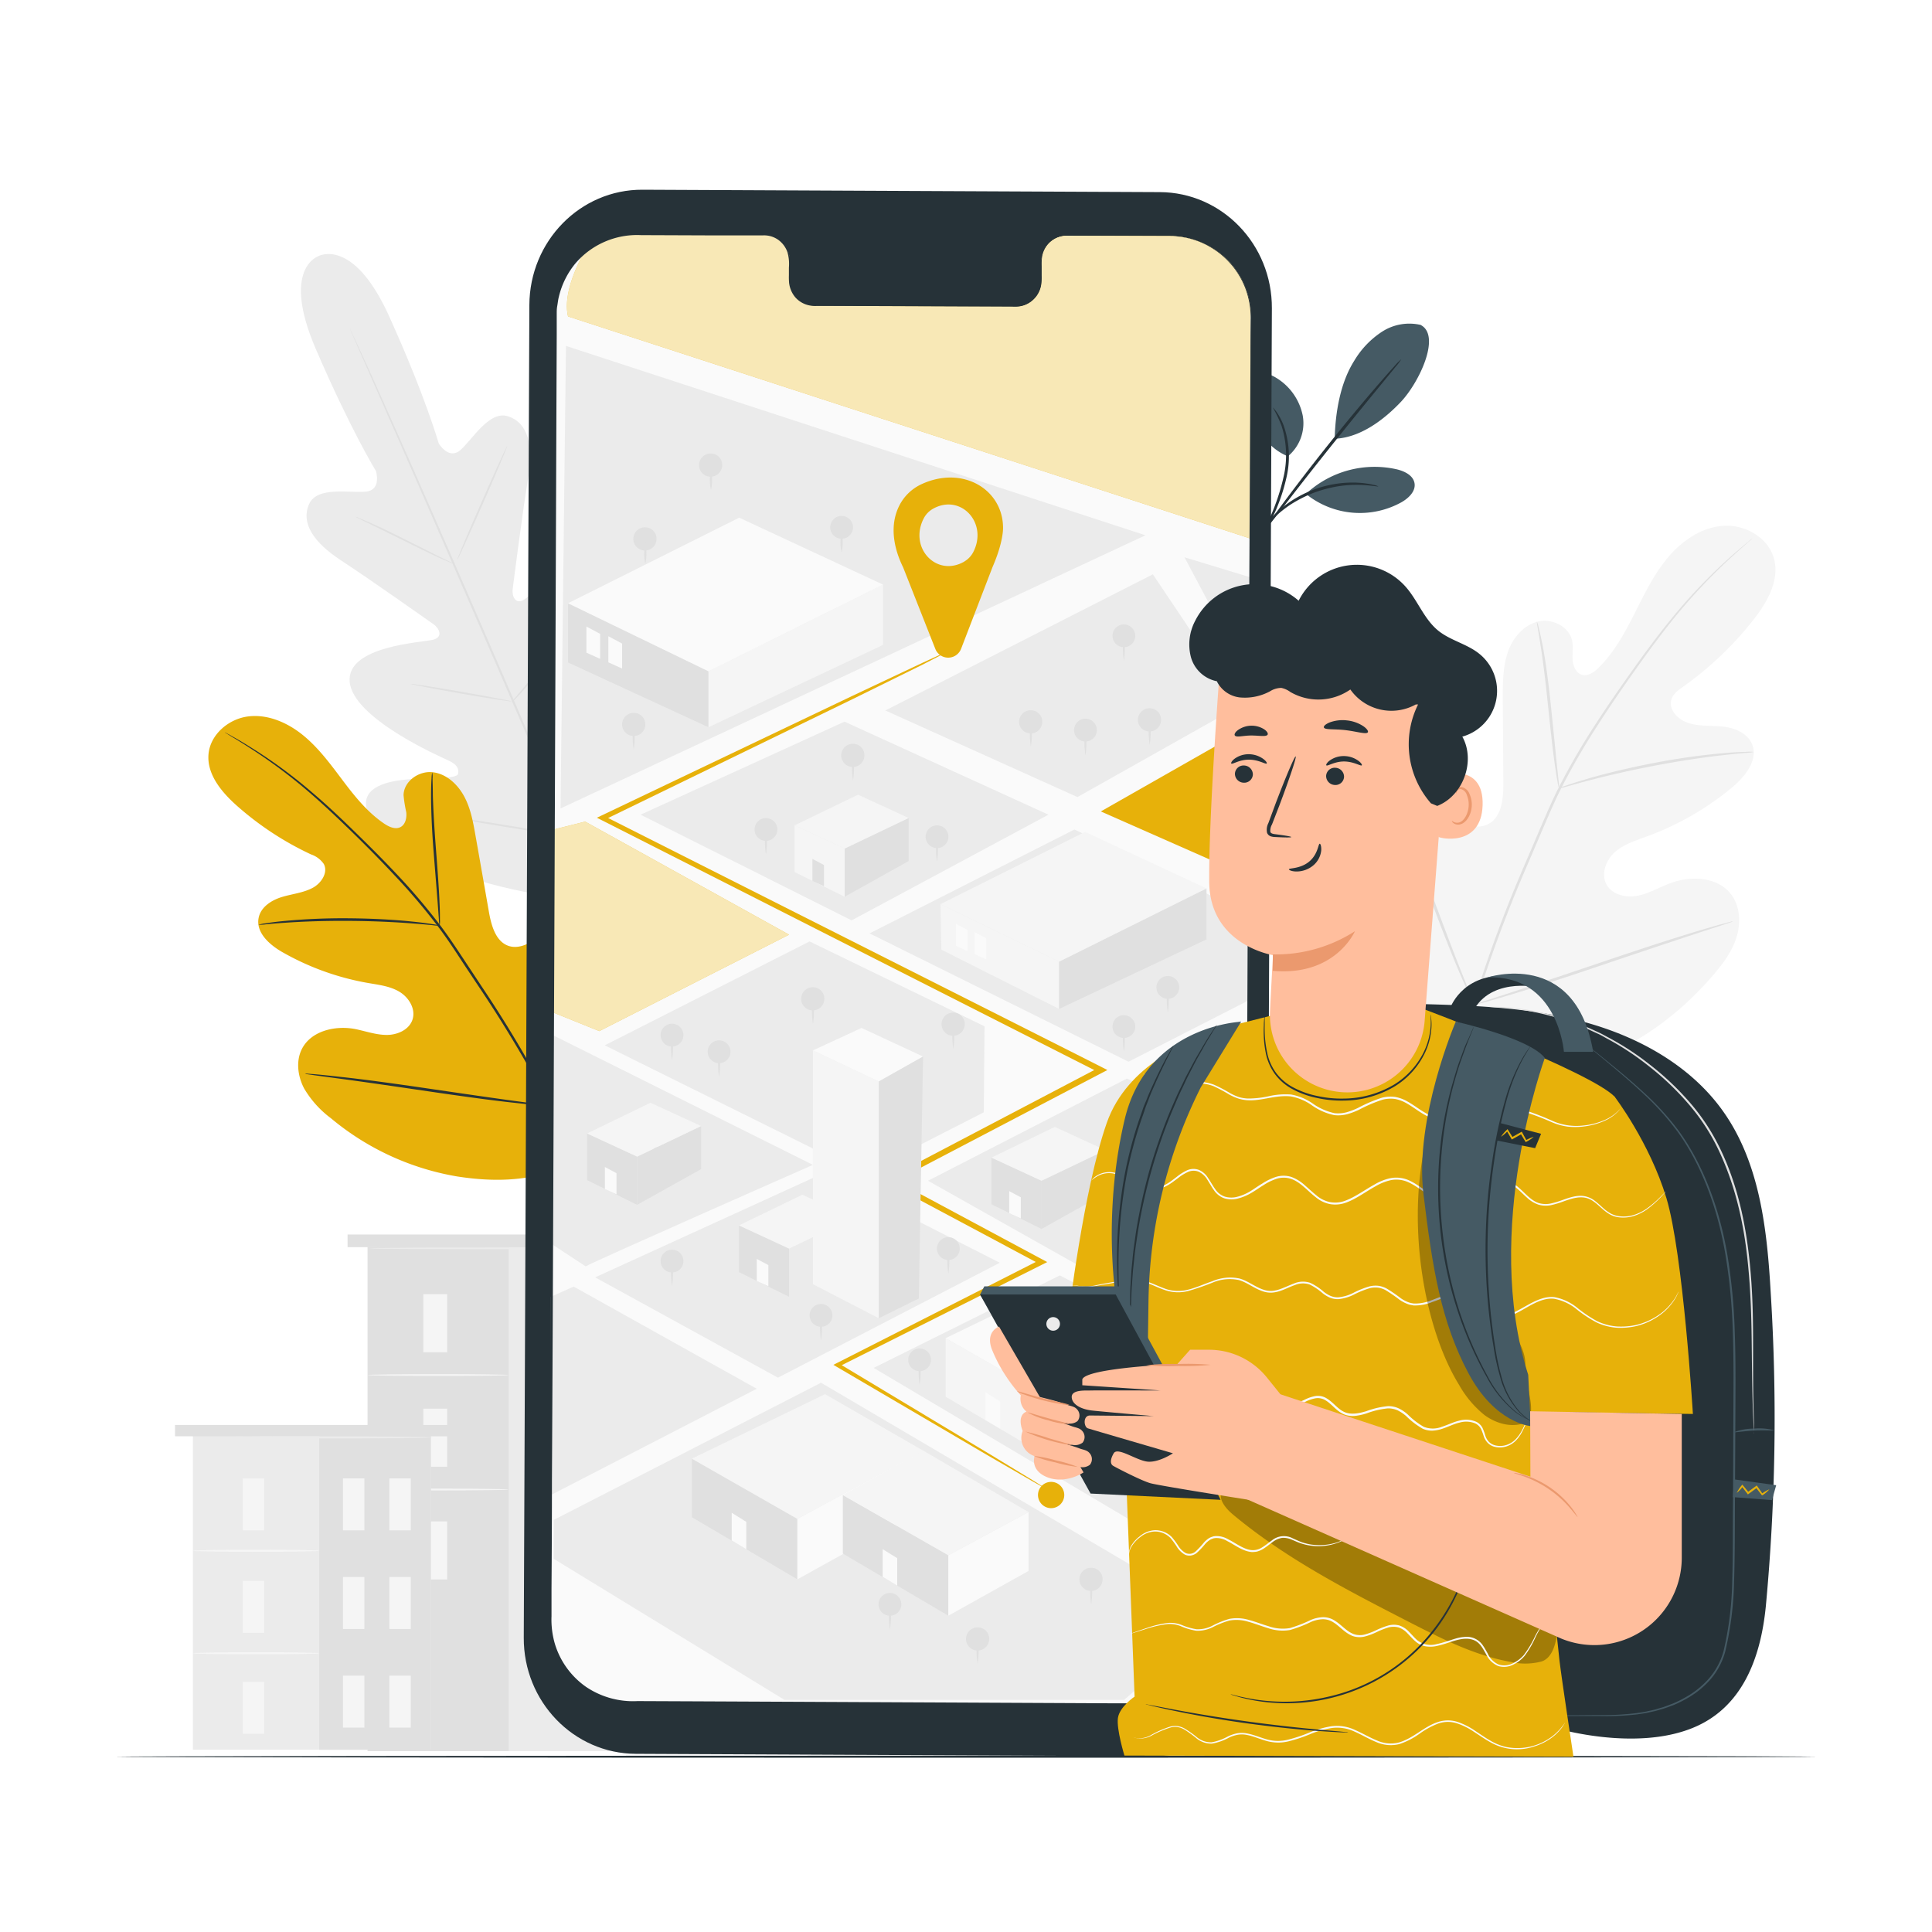 <svg class="animated" id="freepik_stories-navigation" xmlns="http://www.w3.org/2000/svg" viewBox="0 0 500 500" version="1.1" xmlns:xlink="http://www.w3.org/1999/xlink" xmlns:svgjs="http://svgjs.com/svgjs"><style>svg#freepik_stories-navigation:not(.animated) .animable {opacity: 0;}svg#freepik_stories-navigation.animated #freepik--background-complete--inject-125 {animation: 6s Infinite  linear floating;animation-delay: 3s;}svg#freepik_stories-navigation.animated #freepik--Plants--inject-125 {animation: 6s Infinite  linear floating;animation-delay: 0s;}            @keyframes floating {                0% {                    opacity: 1;                    transform: translateY(0px);                }                50% {                    transform: translateY(-10px);                }                100% {                    opacity: 1;                    transform: translateY(0px);                }            }        </style><g id="freepik--background-complete--inject-125" class="animable" style="transform-origin: 252.388px 259.47px;"><rect x="95.12" y="322.65" width="68.79" height="130.55" style="fill: rgb(224, 224, 224); transform-origin: 129.515px 387.925px;" id="elsr69ai143xc" class="animable"></rect><rect x="131.66" y="322.65" width="32.25" height="130.55" style="fill: rgb(235, 235, 235); transform-origin: 147.785px 387.925px;" id="elml2iphe1ay" class="animable"></rect><rect x="109.55" y="334.93" width="6.18" height="15.03" style="fill: rgb(245, 245, 245); transform-origin: 112.64px 342.445px;" id="elcuv98bfsk4t" class="animable"></rect><rect x="109.55" y="393.74" width="6.18" height="15.03" style="fill: rgb(245, 245, 245); transform-origin: 112.64px 401.255px;" id="elkwvjscv2r8o" class="animable"></rect><path d="M131.66,355.86c0,.13-8.18.23-18.27.23s-18.27-.1-18.27-.23,8.18-.24,18.27-.24S131.66,355.73,131.66,355.86Z" style="fill: rgb(245, 245, 245); transform-origin: 113.39px 355.855px;" id="elgu15zyiq57s" class="animable"></path><rect x="109.55" y="364.56" width="6.18" height="15.03" style="fill: rgb(245, 245, 245); transform-origin: 112.64px 372.075px;" id="eliwc5qxptxe" class="animable"></rect><path d="M131.66,385.49c0,.12-8.18.23-18.27.23s-18.27-.11-18.27-.23,8.18-.24,18.27-.24S131.66,385.36,131.66,385.49Z" style="fill: rgb(245, 245, 245); transform-origin: 113.39px 385.485px;" id="el4svyvpnw0ai" class="animable"></path><rect x="138.51" y="334.93" width="6.18" height="15.03" style="fill: rgb(224, 224, 224); transform-origin: 141.6px 342.445px;" id="elnifi1yfnr5c" class="animable"></rect><rect x="151.93" y="334.93" width="6.18" height="15.03" style="fill: rgb(224, 224, 224); transform-origin: 155.02px 342.445px;" id="el3nhu4spplkp" class="animable"></rect><rect x="138.51" y="363.45" width="6.18" height="15.03" style="fill: rgb(224, 224, 224); transform-origin: 141.6px 370.965px;" id="elivqb0xk94s" class="animable"></rect><rect x="151.93" y="363.45" width="6.18" height="15.03" style="fill: rgb(224, 224, 224); transform-origin: 155.02px 370.965px;" id="elumagwk7mjor" class="animable"></rect><rect x="138.51" y="391.96" width="6.18" height="15.03" style="fill: rgb(224, 224, 224); transform-origin: 141.6px 399.475px;" id="elo45medtulaf" class="animable"></rect><rect x="151.93" y="391.96" width="6.18" height="15.03" style="fill: rgb(224, 224, 224); transform-origin: 155.02px 399.475px;" id="elpizbnmzechs" class="animable"></rect><rect x="89.95" y="319.49" width="79.13" height="3.27" style="fill: rgb(224, 224, 224); transform-origin: 129.515px 321.125px;" id="elzhgg9sujfa" class="animable"></rect><path d="M164.39,323.07c0,.13-15.37.23-34.33.23s-34.34-.1-34.34-.23,15.37-.23,34.34-.23S164.39,322.94,164.39,323.07Z" style="fill: rgb(235, 235, 235); transform-origin: 130.055px 323.07px;" id="el4thtab46pam" class="animable"></path><rect x="49.92" y="371.61" width="61.58" height="81.22" style="fill: rgb(235, 235, 235); transform-origin: 80.71px 412.22px;" id="elof741dtpik" class="animable"></rect><rect x="82.63" y="371.61" width="28.87" height="81.22" style="fill: rgb(224, 224, 224); transform-origin: 97.065px 412.22px;" id="elf9i2771wde" class="animable"></rect><rect x="62.83" y="382.61" width="5.54" height="13.45" style="fill: rgb(245, 245, 245); transform-origin: 65.6px 389.335px;" id="elg5vch6sao7s" class="animable"></rect><rect x="62.83" y="435.26" width="5.54" height="13.45" style="fill: rgb(245, 245, 245); transform-origin: 65.6px 441.985px;" id="elxbigcn40cq" class="animable"></rect><path d="M82.63,401.34c0,.15-7.33.27-16.36.27s-16.35-.12-16.35-.27,7.32-.28,16.35-.28S82.63,401.19,82.63,401.34Z" style="fill: rgb(245, 245, 245); transform-origin: 66.275px 401.335px;" id="elk8huh64ldc" class="animable"></path><rect x="62.83" y="409.13" width="5.54" height="13.45" style="fill: rgb(245, 245, 245); transform-origin: 65.6px 415.855px;" id="elf4q8ga011y6" class="animable"></rect><path d="M82.63,427.86c0,.15-7.33.28-16.36.28s-16.35-.13-16.35-.28,7.32-.27,16.35-.27S82.63,427.71,82.63,427.86Z" style="fill: rgb(245, 245, 245); transform-origin: 66.275px 427.865px;" id="elaa3bpk5ddsm" class="animable"></path><rect x="88.76" y="382.61" width="5.54" height="13.45" style="fill: rgb(245, 245, 245); transform-origin: 91.53px 389.335px;" id="el06jozxe2sfb2" class="animable"></rect><rect x="100.77" y="382.61" width="5.54" height="13.45" style="fill: rgb(245, 245, 245); transform-origin: 103.54px 389.335px;" id="elr6ml70ayf6" class="animable"></rect><rect x="88.76" y="408.13" width="5.54" height="13.45" style="fill: rgb(245, 245, 245); transform-origin: 91.53px 414.855px;" id="elilaidjq5vul" class="animable"></rect><rect x="100.77" y="408.13" width="5.54" height="13.45" style="fill: rgb(245, 245, 245); transform-origin: 103.54px 414.855px;" id="elzefwmxedi8" class="animable"></rect><rect x="88.76" y="433.66" width="5.54" height="13.45" style="fill: rgb(245, 245, 245); transform-origin: 91.53px 440.385px;" id="eltdr5aazs3kf" class="animable"></rect><rect x="100.77" y="433.66" width="5.54" height="13.45" style="fill: rgb(245, 245, 245); transform-origin: 103.54px 440.385px;" id="el4qe2vgqvrq2" class="animable"></rect><rect x="45.29" y="368.78" width="70.84" height="2.93" style="fill: rgb(224, 224, 224); transform-origin: 80.71px 370.245px;" id="elp942xg01d9f" class="animable"></rect><path d="M111.93,372c0,.15-13.76.27-30.74.27s-30.74-.12-30.74-.27,13.76-.28,30.74-.28S111.93,371.84,111.93,372Z" style="fill: rgb(235, 235, 235); transform-origin: 81.19px 371.995px;" id="el9mgjeaimdf" class="animable"></path><path d="M82.47,66.27s-9.8,3-.76,24,15.58,31.63,15.58,31.63,1.53,4.85-2.5,5.32-12.71-1.51-14.8,3.25c-2.18,4.93,1.18,9.94,8.34,14.61s22.48,15.49,23.87,16.47,2.63,3.27-.07,4S89.58,167.1,90.5,176.5s23,19.14,25.42,20.25,2.91,2.19,2.62,3.53-7,1-12.62,1.4S93.82,203.63,94.8,209s13.67,17.38,46,22.73l15.16,1.5L165.1,221c17.9-27.48,17.61-44.93,14.31-49.29s-8.77-.62-12.91,3.24-8.38,9.05-9.56,8.37-1.63-1.81-.83-4.32,8.53-25.4,2.22-32.42-20.27,7.1-22.65,8.58-3.21-1-3-2.67,2.58-20.29,4-28.73,0-14.29-5.14-16c-4.93-1.67-9.33,6.07-12.39,8.72s-5.62-1.75-5.62-1.75-3.38-12-12.8-32.84S82.27,66.34,82.27,66.34" style="fill: rgb(235, 235, 235); transform-origin: 129.52px 149.485px;" id="elh6xe7qfb1bt" class="animable"></path><path d="M156.53,236.87c-6.86-15.37-18.6-42.9-28.8-66.48s-19.44-44.9-26.23-60.31l-8-18.23c-.94-2.14-1.68-3.81-2.18-5l-.56-1.3-.18-.45a3.6,3.6,0,0,1,.22.43c.15.31.35.73.6,1.28l2.27,4.92c2,4.28,4.76,10.49,8.19,18.18,6.86,15.37,16.16,36.68,26.36,60.25s21.88,51.13,28.67,66.53" style="fill: rgb(224, 224, 224); transform-origin: 123.735px 160.985px;" id="el7qp1zgicguv" class="animable"></path><path d="M92,133.73a4.82,4.82,0,0,1,1,.37c.66.26,1.6.66,2.76,1.17,2.31,1,5.47,2.53,8.92,4.25l8.83,4.43,2.69,1.32a4.48,4.48,0,0,1,1,.53,5.06,5.06,0,0,1-1-.36c-.66-.26-1.6-.67-2.75-1.19-2.3-1.05-5.44-2.59-8.9-4.31l-8.86-4.36L93,134.27A5.14,5.14,0,0,1,92,133.73Z" style="fill: rgb(224, 224, 224); transform-origin: 104.6px 139.765px;" id="eltxpmubqqn7" class="animable"></path><path d="M118.32,144.9c-.12-.06,2.68-6.7,6.26-14.85s6.58-14.71,6.7-14.66-2.69,6.7-6.27,14.85S118.44,145,118.32,144.9Z" style="fill: rgb(224, 224, 224); transform-origin: 124.8px 130.145px;" id="elgt27jujmzo" class="animable"></path><path d="M132.34,181.81a5.71,5.71,0,0,1,.68-.9l2-2.34c1.66-2,3.93-4.73,6.33-7.85s4.48-6,6-8.11l1.76-2.5a6.34,6.34,0,0,1,.69-.89,4.51,4.51,0,0,1-.54,1c-.37.62-.93,1.51-1.64,2.59-1.42,2.15-3.46,5.09-5.87,8.21s-4.72,5.85-6.44,7.78c-.87,1-1.58,1.73-2.08,2.24A5,5,0,0,1,132.34,181.81Z" style="fill: rgb(224, 224, 224); transform-origin: 141.07px 170.515px;" id="el72cabidtaie" class="animable"></path><path d="M106.33,177a4,4,0,0,1,1,.08l2.8.41c2.36.37,5.61.91,9.19,1.53s6.83,1.21,9.18,1.66l2.77.56a3.67,3.67,0,0,1,1,.27,4.48,4.48,0,0,1-1-.09l-2.79-.41c-2.36-.36-5.61-.9-9.2-1.53s-6.83-1.21-9.17-1.66l-2.77-.56A4.59,4.59,0,0,1,106.33,177Z" style="fill: rgb(224, 224, 224); transform-origin: 119.3px 179.253px;" id="el9vib39cxqd" class="animable"></path><path d="M114.57,211.1a7.93,7.93,0,0,1,1.32.13l3.59.51c3,.45,7.2,1.11,11.8,1.86s8.77,1.47,11.78,2l3.56.66a7.19,7.19,0,0,1,1.29.31,8,8,0,0,1-1.32-.13l-3.59-.51c-3-.45-7.19-1.11-11.8-1.86s-8.76-1.46-11.78-2l-3.56-.66A6.24,6.24,0,0,1,114.57,211.1Z" style="fill: rgb(224, 224, 224); transform-origin: 131.24px 213.835px;" id="elouywctb4s6" class="animable"></path><path d="M147.15,216.21a9.89,9.89,0,0,1,.84-1.16l2.38-3.06c2-2.58,4.76-6.16,7.7-10.2s5.5-7.76,7.34-10.47c.89-1.3,1.62-2.38,2.18-3.21a9.19,9.19,0,0,1,.85-1.15,9.23,9.23,0,0,1-.69,1.25c-.47.79-1.17,1.91-2.06,3.29-1.77,2.76-4.29,6.52-7.24,10.57s-5.75,7.6-7.82,10.13c-1,1.27-1.9,2.28-2.5,3A8.1,8.1,0,0,1,147.15,216.21Z" style="fill: rgb(224, 224, 224); transform-origin: 157.795px 201.585px;" id="el5x95oxm2y4u" class="animable"></path><path d="M374.8,275.76c-20.26-14.15-24.85-40.42-24.05-64,.13-3.94-.3-8.1,1.57-11.56s6.25-5.82,9.78-4.16c2.93,1.38,4.21,4.79,5.84,7.6a23,23,0,0,0,9.25,8.83c2.51,1.3,5.61,2.1,8.09.73,3.4-1.87,3.8-6.57,3.78-10.49q-.07-11-.14-21.92c0-3.92,0-7.92,1.18-11.64s3.92-7.18,7.65-8.22,8.34,1.1,9.12,4.94c.33,1.6,0,3.25.12,4.88s.86,3.43,2.41,3.88,3.13-.65,4.3-1.8c4.05-4,6.8-9.05,9.36-14.13s5.06-10.26,8.73-14.58,8.75-7.73,14.36-8.05,11.6,3.15,13,8.66-1.8,11.13-5.31,15.61a87.7,87.7,0,0,1-18.22,17.36c-1.24.88-2.58,1.83-3.05,3.28-.85,2.61,1.63,5.21,4.21,6.07,2.92,1,6.09.67,9.15,1s6.36,1.71,7.52,4.59c1.61,4-1.74,8.21-5,11a74.93,74.93,0,0,1-22.19,12.81c-2.88,1.05-5.92,2-8.24,4s-3.73,5.55-2.33,8.31,5,3.64,8,3.08,5.72-2.2,8.6-3.28c5.39-2,12.34-1.66,15.8,3,2.26,3.06,2.46,7.32,1.32,11s-3.48,6.79-5.95,9.69c-8.63,10.13-19.69,18.29-32.18,22.62s-24.08,5.51-36.5,1" style="fill: rgb(245, 245, 245); transform-origin: 405.076px 207.392px;" id="elwry7gggz30j" class="animable"></path><path d="M374.49,293.27A172.51,172.51,0,0,1,380.9,261a349,349,0,0,1,13.94-37.82c1.41-3.28,2.79-6.53,4.16-9.72s2.74-6.36,4.26-9.37a177.92,177.92,0,0,1,9.75-16.8c3.36-5.19,6.74-10,9.93-14.47s6.26-8.57,9.21-12.19a140.48,140.48,0,0,1,15.18-16.05c1.93-1.74,3.48-3,4.54-3.92l1.21-1a2.51,2.51,0,0,1,.43-.32,3,3,0,0,1-.38.37l-1.17,1c-1,.91-2.54,2.25-4.44,4a149,149,0,0,0-15,16.17c-2.91,3.63-5.94,7.74-9.12,12.22s-6.52,9.29-9.85,14.48a177.29,177.29,0,0,0-9.68,16.76c-1.51,3-2.85,6.13-4.23,9.33s-2.75,6.44-4.16,9.72a359.36,359.36,0,0,0-14,37.72A174.72,174.72,0,0,0,375,293.32" style="fill: rgb(224, 224, 224); transform-origin: 414px 216.33px;" id="el4cicjq7rmds" class="animable"></path><path d="M403.47,204a8.14,8.14,0,0,1-.38-1.68c-.21-1.08-.45-2.66-.73-4.61-.55-3.9-1.14-9.32-1.75-15.29s-1.28-11.37-1.89-15.26c-.3-1.94-.56-3.51-.75-4.59a7.59,7.59,0,0,1-.22-1.7,8.16,8.16,0,0,1,.49,1.64c.28,1.07.61,2.63,1,4.57.74,3.87,1.48,9.28,2.1,15.26s1.13,11.23,1.55,15.31c.19,1.84.36,3.39.49,4.63A7.66,7.66,0,0,1,403.47,204Z" style="fill: rgb(224, 224, 224); transform-origin: 400.617px 182.435px;" id="elx93s2asg3c" class="animable"></path><path d="M453.87,194.61a11.13,11.13,0,0,1-2,.24c-1.29.11-3.16.27-5.47.54-4.62.49-11,1.41-17.93,2.72s-13.22,2.79-17.71,4c-2.25.58-4.06,1.1-5.31,1.45a11.66,11.66,0,0,1-2,.49,10.27,10.27,0,0,1,1.88-.76c1.23-.43,3-1,5.26-1.67,4.47-1.33,10.73-2.88,17.71-4.21a177.61,177.61,0,0,1,18-2.52c2.32-.2,4.21-.28,5.51-.31A9.35,9.35,0,0,1,453.87,194.61Z" style="fill: rgb(224, 224, 224); transform-origin: 428.66px 199.294px;" id="el4xqzzhpb88x" class="animable"></path><path d="M381.52,260s-.15-.2-.35-.61l-.86-1.82c-.74-1.59-1.76-3.92-3-6.8-2.43-5.78-5.54-13.86-8.85-22.82s-6.34-17.07-8.65-22.89l-2.75-6.88-.74-1.87a2.86,2.86,0,0,1-.21-.68,2.6,2.6,0,0,1,.34.62c.24.49.52,1.09.87,1.82.74,1.59,1.75,3.91,3,6.8,2.44,5.77,5.54,13.85,8.85,22.82s6.34,17.06,8.65,22.88l2.75,6.88c.3.75.54,1.37.74,1.88A3.19,3.19,0,0,1,381.52,260Z" style="fill: rgb(224, 224, 224); transform-origin: 368.815px 227.815px;" id="el288w900xzhpj" class="animable"></path><path d="M448.49,238.45a2.59,2.59,0,0,1-.66.27l-1.95.65-7.17,2.33c-6.06,2-14.39,4.77-23.59,7.89s-17.58,5.85-23.67,7.69c-3.05.92-5.53,1.64-7.25,2.1l-2,.52a2.32,2.32,0,0,1-.7.13,3.15,3.15,0,0,1,.66-.27l1.94-.65,7.18-2.33c6.05-2,14.39-4.77,23.59-7.89s17.57-5.85,23.67-7.69c3.05-.92,5.52-1.64,7.24-2.1l2-.52A2.28,2.28,0,0,1,448.49,238.45Z" style="fill: rgb(224, 224, 224); transform-origin: 414.995px 249.24px;" id="elryexorptw9p" class="animable"></path></g><g id="freepik--Floor--inject-125" class="animable" style="transform-origin: 250px 454.635px;"><path d="M470.24,454.64c0,.14-98.61.26-220.23.26s-220.25-.12-220.25-.26,98.59-.27,220.25-.27S470.24,454.49,470.24,454.64Z" style="fill: rgb(38, 50, 56); transform-origin: 250px 454.635px;" id="elyxbkp8lwjb" class="animable"></path></g><g id="freepik--Plants--inject-125" class="animable" style="transform-origin: 211.873px 199.468px;"><path d="M151.32,299.36c15.89-16,15.72-40.42,11.14-61.52-.77-3.53-1.06-7.34-3.31-10.14s-6.58-4.21-9.48-2.14c-2.41,1.72-3,5-4,7.79a21,21,0,0,1-6.87,9.46c-2,1.58-4.7,2.8-7.15,2-3.37-1.13-4.5-5.29-5.12-8.82q-1.72-9.87-3.47-19.73c-.62-3.53-1.26-7.13-3-10.28s-4.69-5.81-8.22-6.14-7.32,2.36-7.4,5.94a33.42,33.42,0,0,0,.7,4.41c.17,1.48-.22,3.22-1.53,3.88s-2.93-.07-4.17-.91c-4.29-2.9-7.59-7-10.73-11.17s-6.23-8.4-10.24-11.68-9.13-5.53-14.23-4.9-9.92,4.74-10.29,9.92,3.45,9.72,7.33,13.17a79.73,79.73,0,0,0,19.23,12.63,6.57,6.57,0,0,1,3.28,2.45c1.19,2.21-.61,4.95-2.79,6.15-2.47,1.35-5.37,1.6-8.06,2.42s-5.44,2.58-6,5.37c-.79,3.87,2.91,7.09,6.33,9a68.5,68.5,0,0,0,22,7.88c2.77.48,5.65.81,8.07,2.25s4.26,4.38,3.45,7.1-3.91,4.1-6.72,4.09-5.5-1-8.27-1.55c-5.18-.94-11.38.53-13.72,5.28-1.53,3.13-1,7,.61,10.09a26.13,26.13,0,0,0,6.94,7.73,68.84,68.84,0,0,0,32.65,15.07c11.94,1.85,22.55,1,33-5.11" style="fill: #E7B10A; transform-origin: 109.537px 245.315px;" id="el0guh9uga3joh" class="animable"></path><path d="M154.46,315.05a156.79,156.79,0,0,0-11.05-28,321.36,321.36,0,0,0-18.74-31.73l-5.33-8.06c-1.76-2.65-3.51-5.27-5.37-7.72A161,161,0,0,0,102.45,226c-3.87-4.12-7.69-7.88-11.29-11.38s-7-6.69-10.29-9.46a125.8,125.8,0,0,0-16.28-11.94c-2-1.26-3.63-2.18-4.72-2.79l-1.25-.69a2.18,2.18,0,0,0-.44-.21,3,3,0,0,0,.41.27l1.21.75c1.08.64,2.66,1.6,4.66,2.89a134.24,134.24,0,0,1,16.11,12.08c3.22,2.79,6.62,6,10.21,9.49s7.38,7.3,11.23,11.42a161.09,161.09,0,0,1,11.45,13.48c1.85,2.45,3.57,5,5.33,7.7s3.53,5.34,5.34,8.06a329.18,329.18,0,0,1,18.74,31.63A160.2,160.2,0,0,1,154,315.18" style="fill: rgb(38, 50, 56); transform-origin: 106.32px 252.355px;" id="elj4rdo58b9in" class="animable"></path><path d="M113.78,239.54a6.57,6.57,0,0,0,.07-1.56c0-1,0-2.47-.1-4.27-.14-3.6-.51-8.57-.93-14s-.71-10.43-.8-14c0-1.79-.07-3.25-.08-4.25a6.29,6.29,0,0,0-.08-1.57,8,8,0,0,0-.17,1.56c-.08,1-.12,2.46-.13,4.26,0,3.61.18,8.59.61,14.08s.82,10.28,1.11,14c.13,1.68.23,3.1.31,4.25A6.72,6.72,0,0,0,113.78,239.54Z" style="fill: rgb(38, 50, 56); transform-origin: 112.714px 219.715px;" id="el7buam3u2z1f" class="animable"></path><path d="M66.91,239.33a11,11,0,0,0,1.85-.11c1.18-.11,2.89-.28,5-.41,4.23-.31,10.09-.53,16.57-.49s12.34.34,16.58.68c2.12.15,3.83.32,5,.43a8.86,8.86,0,0,0,1.85.11,11,11,0,0,0-1.82-.37c-1.17-.18-2.88-.43-5-.64-4.24-.46-10.12-.83-16.62-.88a162,162,0,0,0-16.61.69c-2.12.19-3.83.43-5,.62A8.85,8.85,0,0,0,66.91,239.33Z" style="fill: rgb(38, 50, 56); transform-origin: 90.335px 238.596px;" id="elu8ytuwdmsu" class="animable"></path><path d="M142.7,286.32a3,3,0,0,0,.21-.61l.48-1.78c.4-1.55.93-3.81,1.55-6.6,1.24-5.6,2.71-13.37,4.22-22s2.91-16.38,4-22c.55-2.73,1-5,1.35-6.64.14-.72.26-1.32.36-1.81a2.77,2.77,0,0,0,.08-.64s-.1.2-.21.61l-.48,1.78c-.41,1.55-.94,3.8-1.56,6.6-1.24,5.59-2.71,13.37-4.22,22s-2.9,16.39-4,22c-.56,2.72-1,5-1.35,6.63-.15.73-.26,1.33-.36,1.81A2.82,2.82,0,0,0,142.7,286.32Z" style="fill: rgb(38, 50, 56); transform-origin: 148.825px 255.28px;" id="elf6zvvesquf" class="animable"></path><path d="M78.93,277.88a3.16,3.16,0,0,0,.64.13l1.86.27,6.83.92c5.77.77,13.72,1.93,22.51,3.22s16.76,2.39,22.55,3c2.89.33,5.23.57,6.85.71l1.87.14a2.55,2.55,0,0,0,.66,0,2.19,2.19,0,0,0-.64-.14l-1.86-.27-6.83-.91c-5.77-.78-13.72-1.94-22.51-3.23s-16.76-2.39-22.54-3c-2.9-.33-5.24-.57-6.86-.71l-1.87-.14A1.86,1.86,0,0,0,78.93,277.88Z" style="fill: rgb(38, 50, 56); transform-origin: 110.815px 282.068px;" id="el1xwnbsqvo18" class="animable"></path><path d="M333.32,118.08a11.14,11.14,0,0,0,3.83-10.5,14.8,14.8,0,0,0-6.37-9.48c-1.49-1-3.34-1.84-5.07-1.32a4.73,4.73,0,0,0-3.08,3.71,9.57,9.57,0,0,0,.58,5c1.89,5.48,4.73,10.43,10.11,12.61" style="fill: rgb(69, 90, 100); transform-origin: 329.922px 107.361px;" id="elo6k39zkioho" class="animable"></path><path d="M338.39,127.44a26.05,26.05,0,0,1,23-6c2.05.47,4.35,1.56,4.69,3.63s-1.52,3.84-3.34,4.89a22.23,22.23,0,0,1-24.6-2" style="fill: rgb(69, 90, 100); transform-origin: 352.13px 126.79px;" id="el30jizziv2b" class="animable"></path><path d="M367.75,84.11a13,13,0,0,0-10.07,1.73,22.92,22.92,0,0,0-7.2,7.52c-3.63,5.73-4.9,13.42-5.06,20.19,7.51-.3,13.94-6.21,17-9.41,4.85-5.06,10.55-17.16,5.32-20" style="fill: rgb(69, 90, 100); transform-origin: 357.621px 98.653px;" id="el44fypmr1zan" class="animable"></path><path d="M327,137.67a26,26,0,0,0,1.87-2.83,47.52,47.52,0,0,0,4.24-12.07,24,24,0,0,0-.94-12.74,15.82,15.82,0,0,0-1.82-3.45c-.54-.75-.89-1.11-.93-1.08a33.2,33.2,0,0,1,2.25,4.72,25.14,25.14,0,0,1,.69,12.41,55.59,55.59,0,0,1-4,12" style="fill: rgb(38, 50, 56); transform-origin: 330.284px 121.584px;" id="elasltw2i28wp" class="animable"></path><path d="M327,137.76l3.91-5c3.3-4.27,7.86-10.16,13-16.59s9.85-12.2,13.28-16.37l4.05-4.94a13.14,13.14,0,0,0,1.41-1.88A14.6,14.6,0,0,0,361,94.62c-1,1.11-2.46,2.75-4.23,4.79-3.54,4.07-8.33,9.79-13.46,16.23s-9.64,12.39-12.83,16.75c-1.59,2.18-2.86,4-3.72,5.2" style="fill: rgb(38, 50, 56); transform-origin: 344.705px 115.37px;" id="elf3canw5ens6" class="animable"></path><path d="M356.71,125.87a4.79,4.79,0,0,0-1.31-.4,11,11,0,0,0-1.57-.3,19.19,19.19,0,0,0-2.11-.23,28.13,28.13,0,0,0-5.52.21A29.21,29.21,0,0,0,333.66,130a27.57,27.57,0,0,0-4.22,3.58,18.35,18.35,0,0,0-1.4,1.59,9.93,9.93,0,0,0-1,1.29c-.49.73-.42,1.07-.38,1.1a46.35,46.35,0,0,1,3.11-3.6,30.32,30.32,0,0,1,4.23-3.38,34.31,34.31,0,0,1,5.87-3,33.83,33.83,0,0,1,6.38-1.72,30.78,30.78,0,0,1,5.4-.37C354.79,125.56,356.68,126,356.71,125.87Z" style="fill: rgb(38, 50, 56); transform-origin: 341.671px 131.224px;" id="elr9vs850kwhm" class="animable"></path></g><g id="freepik--Device--inject-125" class="animable" style="transform-origin: 232.355px 251.805px;"><path d="M298.42,454.51l-133.87-.62c-16.1-.07-29.09-13.54-29-30.09L137,78.94c.07-16.55,13.18-29.92,29.29-29.84l133.87.62c16.1.07,29.09,13.54,29,30.09l-1.46,344.86C327.64,441.22,314.53,454.59,298.42,454.51Z" style="fill: rgb(38, 50, 56); transform-origin: 232.355px 251.805px;" id="el8vwg4ix03eg" class="animable"></path><path d="M318.55,364.13a2.95,2.95,0,1,1-2.94-2.95A2.95,2.95,0,0,1,318.55,364.13Z" style="fill: rgb(224, 224, 224); transform-origin: 315.6px 364.13px;" id="elc2t2pcv24d" class="animable"></path><path d="M315.61,370.6a20.26,20.26,0,0,1,0-6.47,20.26,20.26,0,0,1,0,6.47Z" style="fill: rgb(224, 224, 224); transform-origin: 315.61px 367.365px;" id="elppxq8ng87wp" class="animable"></path><path d="M302.83,61.1,276.06,61a6.65,6.65,0,0,0-6.53,6.77l0,4.85A6.65,6.65,0,0,1,263,79.37l-52.19-.24a6.66,6.66,0,0,1-6.47-6.83l0-4.85a6.65,6.65,0,0,0-6.47-6.83l-9.42,0L165,60.47a21.06,21.06,0,0,0-21.16,21l-1.43,337.89a21.06,21.06,0,0,0,21,21.16l137.81.64a21.07,21.07,0,0,0,21.16-21L323.8,82.26A21.08,21.08,0,0,0,302.83,61.1Z" style="fill: rgb(250, 250, 250); transform-origin: 233.105px 250.815px;" id="elmkg210gfm3c" class="animable"></path><path d="M151.58,327.74c1.18-.88,58.81-26.27,58.81-26.27l-67.32-33.58L142.84,322Z" style="fill: rgb(235, 235, 235); transform-origin: 176.615px 297.815px;" id="eljx0r0e9q0fs" class="animable"></path><polygon points="155.1 266.85 204.21 241.89 151.44 212.63 143.3 214.67 143.1 262.01 155.1 266.85" style="fill: #E7B10A; transform-origin: 173.655px 239.74px;" id="elxws37zhh87n" class="animable"></polygon><g id="elgmask5ylicp"><polygon points="155.1 266.85 204.21 241.89 151.44 212.63 143.3 214.67 143.1 262.01 155.1 266.85" style="fill: rgb(255, 255, 255); opacity: 0.7; transform-origin: 173.655px 239.74px;" class="animable" id="el4a09823l27w"></polygon></g><polygon points="145.07 209.23 296.44 138.53 146.47 89.52 145.07 209.23" style="fill: rgb(235, 235, 235); transform-origin: 220.755px 149.375px;" id="el9q6y1e2c8ik" class="animable"></polygon><polygon points="143.31 393.35 212.48 357.85 315.45 418.43 290.92 439.94 203.05 439.94 143.31 403.43 143.31 393.35" style="fill: rgb(235, 235, 235); transform-origin: 229.38px 398.895px;" id="elxj8m11emvgk" class="animable"></polygon><polygon points="226.1 354.01 311.64 404.73 321.18 403.65 321.18 354.88 274.3 330.07 226.1 354.01" style="fill: rgb(235, 235, 235); transform-origin: 273.64px 367.4px;" id="elpazzuqcmgu" class="animable"></polygon><polygon points="240.16 305.58 320.81 350.95 320.81 291.64 291.63 279.14 240.16 305.58" style="fill: rgb(235, 235, 235); transform-origin: 280.485px 315.045px;" id="elz7hugrgm1j" class="animable"></polygon><polygon points="154.02 330.58 201.33 356.54 258.75 326.8 213.13 303.6 154.02 330.58" style="fill: rgb(235, 235, 235); transform-origin: 206.385px 330.07px;" id="el4g8si0yeue2" class="animable"></polygon><polygon points="225.04 241.56 292.06 274.77 323.14 258.9 323.34 236.64 278.07 214.67 225.04 241.56" style="fill: rgb(235, 235, 235); transform-origin: 274.19px 244.72px;" id="elmg5negeiaj" class="animable"></polygon><polygon points="156.5 270.53 223.52 303.74 254.6 287.87 254.8 265.61 209.52 243.64 156.5 270.53" style="fill: rgb(235, 235, 235); transform-origin: 205.65px 273.69px;" id="elnmmz170e1vl" class="animable"></polygon><polygon points="165.78 210.84 220.4 238.19 271.34 210.84 218.56 186.76 165.78 210.84" style="fill: rgb(235, 235, 235); transform-origin: 218.56px 212.475px;" id="el5pp4aqujor" class="animable"></polygon><path d="M271.34,385.62a6.72,6.72,0,0,1-1-.5l-2.82-1.59-10.85-6.27-40.16-23.55-.83-.49.86-.44L269.23,326v1.22l-39.34-21-1.24-.66,1.25-.66,54.64-28.68v1.39l-6.52-3.3-122.4-62.1-1.15-.58,1.17-.56,65-31,18-8.49,4.74-2.18,1.23-.54a2.18,2.18,0,0,1,.43-.15,1.62,1.62,0,0,1-.39.24l-1.18.62L238.78,172l-17.88,8.81-64.71,31.47V211.1l122.53,61.83,6.52,3.3,1.35.69-1.34.7-54.68,28.62v-1.32L269.86,326l1.16.62-1.17.59L217,353.73l0-.93,39.92,24,10.7,6.51,2.75,1.72A5.69,5.69,0,0,1,271.34,385.62Z" style="fill: #E7B10A; transform-origin: 220.53px 277.165px;" id="eljkn7t3v08v7" class="animable"></path><path d="M259.59,136.64c0-10-10.48-16.3-21.17-11.3a12.13,12.13,0,0,0-5.62,5.39c-2.69,5.21-1.5,11.16.93,16.1l8.32,21.08a3.58,3.58,0,0,0,6.68,0l8.15-21.19C259.71,140.24,259.59,136.64,259.59,136.64Zm-10,8.68c-7.19,4.18-14.47-3.54-10.53-11.16a6,6,0,0,1,2.28-2.42c7.19-4.18,14.47,3.54,10.53,11.16A6,6,0,0,1,249.55,145.32Z" style="fill: #E7B10A; transform-origin: 245.428px 146.894px;" id="el5kojn8pm38i" class="animable"></path><polygon points="243.63 245.78 243.39 234 274.1 248.87 274.1 261.11 243.63 245.78" style="fill: rgb(245, 245, 245); transform-origin: 258.745px 247.555px;" id="el2e29qyn5vjr" class="animable"></polygon><polygon points="274.1 248.87 312.24 229.92 312.24 243.11 274.1 261.11 274.1 248.87" style="fill: rgb(224, 224, 224); transform-origin: 293.17px 245.515px;" id="el0nfe30kakzo" class="animable"></polygon><polygon points="243.39 234 280.82 215.28 312.24 229.92 274.1 248.87 243.39 234" style="fill: rgb(245, 245, 245); transform-origin: 277.815px 232.075px;" id="elf9rs40mkvju" class="animable"></polygon><polygon points="247.4 239.09 247.4 244.8 250.4 246.15 250.4 240.69 247.4 239.09" style="fill: rgb(250, 250, 250); transform-origin: 248.9px 242.62px;" id="elzybn9n4jqbo" class="animable"></polygon><polygon points="252.2 241.2 252.2 246.92 255.21 248.27 255.21 242.81 252.2 241.2" style="fill: rgb(250, 250, 250); transform-origin: 253.705px 244.735px;" id="el2egbo8de108" class="animable"></polygon><polygon points="147.01 171.45 147.01 156.12 183.36 173.73 183.36 188.21 147.01 171.45" style="fill: rgb(224, 224, 224); transform-origin: 165.185px 172.165px;" id="el1k8hkws8a7w" class="animable"></polygon><polygon points="183.36 173.73 228.52 151.29 228.52 166.91 183.36 188.21 183.36 173.73" style="fill: rgb(245, 245, 245); transform-origin: 205.94px 169.75px;" id="elqu1cta9irbm" class="animable"></polygon><polygon points="147.01 156.12 191.31 133.97 228.52 151.29 183.36 173.73 147.01 156.12" style="fill: rgb(250, 250, 250); transform-origin: 187.765px 153.85px;" id="ela855x96jt" class="animable"></polygon><polygon points="151.76 162.14 151.76 168.91 155.31 170.51 155.31 164.04 151.76 162.14" style="fill: rgb(250, 250, 250); transform-origin: 153.535px 166.325px;" id="elyplzsixg7k" class="animable"></polygon><polygon points="157.44 164.65 157.44 171.41 161 173.02 161 166.55 157.44 164.65" style="fill: rgb(250, 250, 250); transform-origin: 159.22px 168.835px;" id="elpimwel3quw" class="animable"></polygon><path d="M256.59,299.59v12.08l13,6.39V305.58Z" style="fill: rgb(224, 224, 224); transform-origin: 263.09px 308.825px;" id="elghkagz1nst" class="animable"></path><polygon points="286.09 297.67 269.54 305.58 269.54 318.06 286.09 308.82 286.09 297.67" style="fill: rgb(224, 224, 224); transform-origin: 277.815px 307.865px;" id="elgiz98nct4fb" class="animable"></polygon><polygon points="256.59 299.59 272.99 291.64 286.09 297.67 269.54 305.58 256.59 299.59" style="fill: rgb(245, 245, 245); transform-origin: 271.34px 298.61px;" id="elmz08dxe4bt" class="animable"></polygon><polygon points="261.19 308.26 261.19 313.97 264.19 315.33 264.19 309.87 261.19 308.26" style="fill: rgb(250, 250, 250); transform-origin: 262.69px 311.795px;" id="el0wryvgmj2r5" class="animable"></polygon><path d="M151.94,293.34v12.08l12.95,6.39V299.33Z" style="fill: rgb(224, 224, 224); transform-origin: 158.415px 302.575px;" id="elfi824p8iouv" class="animable"></path><polygon points="181.45 291.42 164.89 299.33 164.89 311.81 181.45 302.57 181.45 291.42" style="fill: rgb(224, 224, 224); transform-origin: 173.17px 301.615px;" id="elwnnre8sc9jh" class="animable"></polygon><polygon points="151.94 293.34 168.35 285.39 181.45 291.42 164.89 299.33 151.94 293.34" style="fill: rgb(245, 245, 245); transform-origin: 166.695px 292.36px;" id="elre22egqe0l" class="animable"></polygon><polygon points="156.54 302.01 156.54 307.72 159.54 309.08 159.54 303.62 156.54 302.01" style="fill: rgb(250, 250, 250); transform-origin: 158.04px 305.545px;" id="el1emqfo4lb4u" class="animable"></polygon><path d="M205.65,213.6v12.09l12.95,6.39V219.6Z" style="fill: rgb(245, 245, 245); transform-origin: 212.125px 222.84px;" id="el83wqhb2nfps" class="animable"></path><polygon points="235.16 211.69 218.6 219.6 218.6 232.08 235.16 222.84 235.16 211.69" style="fill: rgb(224, 224, 224); transform-origin: 226.88px 221.885px;" id="el1a38m7hy64m" class="animable"></polygon><polygon points="205.65 213.6 222.06 205.66 235.16 211.69 218.6 219.6 205.65 213.6" style="fill: rgb(245, 245, 245); transform-origin: 220.405px 212.63px;" id="el7h6hvfivhwo" class="animable"></polygon><polygon points="210.25 222.28 210.25 227.99 213.25 229.35 213.25 223.88 210.25 222.28" style="fill: rgb(224, 224, 224); transform-origin: 211.75px 225.815px;" id="eluowf8t4bh2" class="animable"></polygon><path d="M191.25,317.13v12.09l12.95,6.38V323.13Z" style="fill: rgb(224, 224, 224); transform-origin: 197.725px 326.365px;" id="elgyoqdkryutq" class="animable"></path><polygon points="220.76 315.21 204.21 323.13 204.21 335.6 220.76 326.37 220.76 315.21" style="fill: rgb(235, 235, 235); transform-origin: 212.485px 325.405px;" id="el55j8azx6yfb" class="animable"></polygon><polygon points="191.25 317.13 207.66 309.19 220.76 315.21 204.21 323.13 191.25 317.13" style="fill: rgb(245, 245, 245); transform-origin: 206.005px 316.16px;" id="el4shgo6ypop2" class="animable"></polygon><polygon points="195.85 325.8 195.85 331.52 198.85 332.87 198.85 327.41 195.85 325.8" style="fill: rgb(250, 250, 250); transform-origin: 197.35px 329.335px;" id="el2377xog2wbc" class="animable"></polygon><path d="M244.73,346.32v15.15L272,377.54V361.9Z" style="fill: rgb(245, 245, 245); transform-origin: 258.365px 361.93px;" id="el9b48xrx4zqm" class="animable"></path><polygon points="292.79 350.72 272.03 361.9 272.03 377.54 292.79 365.96 292.79 350.72" style="fill: rgb(224, 224, 224); transform-origin: 282.41px 364.13px;" id="elpiii7o2mfrg" class="animable"></polygon><polygon points="244.73 346.31 265.31 336.35 292.79 350.72 272.03 361.9 244.73 346.31" style="fill: rgb(250, 250, 250); transform-origin: 268.76px 349.125px;" id="elh28yry0ow" class="animable"></polygon><polygon points="255.04 360.33 255.04 367.49 258.81 369.75 258.81 362.67 255.04 360.33" style="fill: rgb(250, 250, 250); transform-origin: 256.925px 365.04px;" id="els77jrit09i" class="animable"></polygon><path d="M179.06,377.5v15.15l27.3,16.08V393.08Z" style="fill: rgb(224, 224, 224); transform-origin: 192.71px 393.115px;" id="elpbhtyo9gqpa" class="animable"></path><polygon points="238.94 375.43 206.36 393.08 206.36 408.73 239.03 390.62 238.94 375.43" style="fill: rgb(250, 250, 250); transform-origin: 222.695px 392.08px;" id="elyflg9bpgae" class="animable"></polygon><polygon points="179.06 377.5 213.52 360.81 239.03 375.49 206.36 393.08 179.06 377.5" style="fill: rgb(245, 245, 245); transform-origin: 209.045px 376.945px;" id="el7ih291vbixe" class="animable"></polygon><polygon points="189.37 391.51 189.37 398.68 193.13 400.94 193.13 393.85 189.37 391.51" style="fill: rgb(250, 250, 250); transform-origin: 191.25px 396.225px;" id="ela8uc1zfloys" class="animable"></polygon><polygon points="282.4 320.85 282.4 381.36 299.44 390.17 299.44 328.9 282.4 320.85" style="fill: rgb(245, 245, 245); transform-origin: 290.92px 355.51px;" id="elnb1709lvu49" class="animable"></polygon><polygon points="294.99 315.05 282.4 320.85 299.44 328.9 310.9 322.44 294.99 315.05" style="fill: rgb(250, 250, 250); transform-origin: 296.65px 321.975px;" id="elzl18jc4r6r" class="animable"></polygon><polygon points="299.44 328.9 299.44 390.17 309.81 384.59 310.9 322.44 299.44 328.9" style="fill: rgb(224, 224, 224); transform-origin: 305.17px 356.305px;" id="elxiclp629ry" class="animable"></polygon><polygon points="210.39 271.84 210.39 332.35 227.43 341.16 227.43 279.89 210.39 271.84" style="fill: rgb(245, 245, 245); transform-origin: 218.91px 306.5px;" id="elickhaacr3c" class="animable"></polygon><polygon points="222.97 266.03 210.39 271.84 227.43 279.89 238.89 273.43 222.97 266.03" style="fill: rgb(250, 250, 250); transform-origin: 224.64px 272.96px;" id="el9bphr0glu8" class="animable"></polygon><polygon points="227.43 279.89 227.43 341.16 237.79 336.05 238.89 273.43 227.43 279.89" style="fill: rgb(224, 224, 224); transform-origin: 233.16px 307.295px;" id="el1qe1cuiud03" class="animable"></polygon><path d="M218.12,386.91v15.15l27.31,16.08V402.5Z" style="fill: rgb(224, 224, 224); transform-origin: 231.775px 402.525px;" id="elcf0h11vk2q7" class="animable"></path><polygon points="266.18 391.32 245.43 402.5 245.43 418.14 266.18 406.56 266.18 391.32" style="fill: rgb(250, 250, 250); transform-origin: 255.805px 404.73px;" id="elfm4ab7si4jo" class="animable"></polygon><polygon points="218.12 386.91 238.94 375.43 266.18 391.32 245.43 402.5 218.12 386.91" style="fill: rgb(245, 245, 245); transform-origin: 242.15px 388.965px;" id="elspx6pjdoqm" class="animable"></polygon><polygon points="228.43 400.92 228.43 408.09 232.2 410.35 232.2 403.26 228.43 400.92" style="fill: rgb(250, 250, 250); transform-origin: 230.315px 405.635px;" id="el35lle69jee" class="animable"></polygon><polygon points="278.84 206.28 229.12 183.87 298.36 148.63 321.08 182.51 278.84 206.28" style="fill: rgb(235, 235, 235); transform-origin: 275.1px 177.455px;" id="el8r4sf0xq9ha" class="animable"></polygon><polygon points="323.1 226.86 323.44 188.06 284.89 210 323.1 226.86" style="fill: #E7B10A; transform-origin: 304.165px 207.46px;" id="elejkcdduzucb" class="animable"></polygon><path d="M293.81,265.72a2.95,2.95,0,1,1-2.95-3A3,3,0,0,1,293.81,265.72Z" style="fill: rgb(224, 224, 224); transform-origin: 290.86px 265.67px;" id="eldfah1m5fyng" class="animable"></path><path d="M290.86,272.19a20.26,20.26,0,0,1,0-6.47,20.26,20.26,0,0,1,0,6.47Z" style="fill: rgb(224, 224, 224); transform-origin: 290.86px 268.955px;" id="eltfl7ew50e0j" class="animable"></path><path d="M213.34,258.49a3,3,0,1,1-3-3A2.95,2.95,0,0,1,213.34,258.49Z" style="fill: rgb(224, 224, 224); transform-origin: 210.34px 258.49px;" id="el96un6cwttw" class="animable"></path><path d="M210.39,265a20.26,20.26,0,0,1,0-6.47,20.26,20.26,0,0,1,0,6.47Z" style="fill: rgb(224, 224, 224); transform-origin: 210.39px 261.765px;" id="elf6vxspig1u" class="animable"></path><path d="M173.92,299.67a2.95,2.95,0,1,1-2.95-2.95A2.95,2.95,0,0,1,173.92,299.67Z" style="fill: rgb(224, 224, 224); transform-origin: 170.97px 299.67px;" id="elo9ab0bee7s" class="animable"></path><path d="M171,306.14a20.26,20.26,0,0,1,0-6.47,20.26,20.26,0,0,1,0,6.47Z" style="fill: rgb(224, 224, 224); transform-origin: 171px 302.905px;" id="elv3vddcwl7a" class="animable"></path><path d="M176.87,267.89a2.95,2.95,0,1,1-3-2.95A2.95,2.95,0,0,1,176.87,267.89Z" style="fill: rgb(224, 224, 224); transform-origin: 173.92px 267.89px;" id="elaefjd07abuq" class="animable"></path><path d="M173.92,274.36a20.26,20.26,0,0,1,0-6.47,20.26,20.26,0,0,1,0,6.47Z" style="fill: rgb(224, 224, 224); transform-origin: 173.92px 271.125px;" id="elipz96silg3" class="animable"></path><path d="M249.67,265a3,3,0,1,1-2.95-2.94A2.95,2.95,0,0,1,249.67,265Z" style="fill: rgb(224, 224, 224); transform-origin: 246.671px 265.06px;" id="elmtc09452wn" class="animable"></path><path d="M246.72,271.44a20.26,20.26,0,0,1,0-6.47,20.26,20.26,0,0,1,0,6.47Z" style="fill: rgb(224, 224, 224); transform-origin: 246.72px 268.205px;" id="el709cjwm7t2t" class="animable"></path><path d="M296.26,287.07a2.95,2.95,0,1,1-2.95-2.95A2.95,2.95,0,0,1,296.26,287.07Z" style="fill: rgb(224, 224, 224); transform-origin: 293.31px 287.07px;" id="el8m57hewcfbk" class="animable"></path><path d="M293.31,293.54a20.26,20.26,0,0,1,0-6.47,20.26,20.26,0,0,1,0,6.47Z" style="fill: rgb(224, 224, 224); transform-origin: 293.31px 290.305px;" id="elcdaoz3990q" class="animable"></path><path d="M298.14,304.42a2.95,2.95,0,1,1-2.95-2.95A2.95,2.95,0,0,1,298.14,304.42Z" style="fill: rgb(224, 224, 224); transform-origin: 295.19px 304.42px;" id="elpw2kllgce2" class="animable"></path><path d="M295.19,310.89a20.26,20.26,0,0,1,0-6.47,20.26,20.26,0,0,1,0,6.47Z" style="fill: rgb(224, 224, 224); transform-origin: 295.19px 307.655px;" id="elosomjb7fs2" class="animable"></path><path d="M215.43,340.42a2.95,2.95,0,1,1-3-2.95A2.95,2.95,0,0,1,215.43,340.42Z" style="fill: rgb(224, 224, 224); transform-origin: 212.48px 340.42px;" id="elwyuofk8cex" class="animable"></path><path d="M212.48,346.89a20.26,20.26,0,0,1,0-6.47,20.26,20.26,0,0,1,0,6.47Z" style="fill: rgb(224, 224, 224); transform-origin: 212.48px 343.655px;" id="elpfed1uj2w4" class="animable"></path><circle cx="309.39" cy="391.85" r="2.95" style="fill: rgb(224, 224, 224); transform-origin: 309.39px 391.85px;" id="el4evf2vwmo9l" class="animable"></circle><path d="M309.39,398.32a20.26,20.26,0,0,1,0-6.47,20.26,20.26,0,0,1,0,6.47Z" style="fill: rgb(224, 224, 224); transform-origin: 309.39px 395.085px;" id="el5apgh14bro" class="animable"></path><path d="M256,424.11a3,3,0,1,1-2.95-2.95A2.95,2.95,0,0,1,256,424.11Z" style="fill: rgb(224, 224, 224); transform-origin: 253px 424.16px;" id="elknopzz7pxy9" class="animable"></path><path d="M253,430.58a20.26,20.26,0,0,1,0-6.47,20.26,20.26,0,0,1,0,6.47Z" style="fill: rgb(224, 224, 224); transform-origin: 253px 427.345px;" id="elc0sn7fk82cp" class="animable"></path><path d="M233.26,415.2a2.95,2.95,0,1,1-2.95-2.95A2.95,2.95,0,0,1,233.26,415.2Z" style="fill: rgb(224, 224, 224); transform-origin: 230.31px 415.2px;" id="el6td81y33tur" class="animable"></path><path d="M230.31,421.67a20.26,20.26,0,0,1,0-6.47,19.52,19.52,0,0,1,0,6.47Z" style="fill: rgb(224, 224, 224); transform-origin: 230.315px 418.435px;" id="elf6mun5ltgvr" class="animable"></path><path d="M285.35,408.73a3,3,0,1,1-3-3A2.95,2.95,0,0,1,285.35,408.73Z" style="fill: rgb(224, 224, 224); transform-origin: 282.35px 408.73px;" id="el947xl957ckm" class="animable"></path><path d="M282.4,415.2a20.26,20.26,0,0,1,0-6.47,20.26,20.26,0,0,1,0,6.47Z" style="fill: rgb(224, 224, 224); transform-origin: 282.4px 411.965px;" id="elkvovpu7sdwh" class="animable"></path><circle cx="237.99" cy="351.92" r="2.95" style="fill: rgb(224, 224, 224); transform-origin: 237.99px 351.92px;" id="elhjq1jfc0zx5" class="animable"></circle><path d="M238,358.39a20.26,20.26,0,0,1,0-6.47,20.26,20.26,0,0,1,0,6.47Z" style="fill: rgb(224, 224, 224); transform-origin: 238px 355.155px;" id="el992tehew1re" class="animable"></path><path d="M248.38,323.13a2.95,2.95,0,1,1-2.95-2.95A2.95,2.95,0,0,1,248.38,323.13Z" style="fill: rgb(224, 224, 224); transform-origin: 245.43px 323.13px;" id="elqrd932aj9mo" class="animable"></path><path d="M245.43,329.6a20.26,20.26,0,0,1,0-6.47,20.26,20.26,0,0,1,0,6.47Z" style="fill: rgb(224, 224, 224); transform-origin: 245.43px 326.365px;" id="el2ypsdg54jun" class="animable"></path><path d="M176.87,326.37a2.95,2.95,0,1,1-3-2.95A2.95,2.95,0,0,1,176.87,326.37Z" style="fill: rgb(224, 224, 224); transform-origin: 173.92px 326.37px;" id="elg75hkv5ch3n" class="animable"></path><path d="M173.92,332.84a20.26,20.26,0,0,1,0-6.47,20.26,20.26,0,0,1,0,6.47Z" style="fill: rgb(224, 224, 224); transform-origin: 173.92px 329.605px;" id="elc0mgf2fzgz" class="animable"></path><path d="M313.09,299.67a2.95,2.95,0,1,1-2.95-2.95A2.95,2.95,0,0,1,313.09,299.67Z" style="fill: rgb(224, 224, 224); transform-origin: 310.14px 299.67px;" id="elkzve0p288vp" class="animable"></path><path d="M310.14,306.14a20.26,20.26,0,0,1,0-6.47,20.26,20.26,0,0,1,0,6.47Z" style="fill: rgb(224, 224, 224); transform-origin: 310.14px 302.905px;" id="elpm31bul2rxe" class="animable"></path><path d="M305.18,255.54a2.95,2.95,0,1,1-2.95-2.95A2.95,2.95,0,0,1,305.18,255.54Z" style="fill: rgb(224, 224, 224); transform-origin: 302.23px 255.54px;" id="els654l1lfwvb" class="animable"></path><path d="M302.23,262a20.26,20.26,0,0,1,0-6.47,20.26,20.26,0,0,1,0,6.47Z" style="fill: rgb(224, 224, 224); transform-origin: 302.23px 258.765px;" id="elpslsbq3lpv" class="animable"></path><circle cx="242.5" cy="216.54" r="2.95" style="fill: rgb(224, 224, 224); transform-origin: 242.5px 216.54px;" id="elpocbalr7hhk" class="animable"></circle><path d="M242.5,223a19.52,19.52,0,0,1,0-6.47,20.26,20.26,0,0,1,0,6.47Z" style="fill: rgb(224, 224, 224); transform-origin: 242.495px 219.765px;" id="el768bpc3itdx" class="animable"></path><path d="M189.05,272.19a2.95,2.95,0,1,1-3-2.95A2.95,2.95,0,0,1,189.05,272.19Z" style="fill: rgb(224, 224, 224); transform-origin: 186.1px 272.19px;" id="el3hmr5v0z9et" class="animable"></path><path d="M186.1,278.66a20.26,20.26,0,0,1,0-6.47,19.52,19.52,0,0,1,0,6.47Z" style="fill: rgb(224, 224, 224); transform-origin: 186.105px 275.425px;" id="el3whas5rpzep" class="animable"></path><path d="M223.71,195.49a3,3,0,1,1-3-3A2.95,2.95,0,0,1,223.71,195.49Z" style="fill: rgb(224, 224, 224); transform-origin: 220.71px 195.49px;" id="ellm46450w2dd" class="animable"></path><path d="M220.76,202a20.26,20.26,0,0,1,0-6.47,20.26,20.26,0,0,1,0,6.47Z" style="fill: rgb(224, 224, 224); transform-origin: 220.76px 198.765px;" id="elfmb44lrgved" class="animable"></path><path d="M283.86,189a2.95,2.95,0,1,1-2.95-3A2.95,2.95,0,0,1,283.86,189Z" style="fill: rgb(224, 224, 224); transform-origin: 280.91px 188.95px;" id="elugw5lgb2hfe" class="animable"></path><path d="M280.91,195.49a20.26,20.26,0,0,1,0-6.47,20.26,20.26,0,0,1,0,6.47Z" style="fill: rgb(224, 224, 224); transform-origin: 280.91px 192.255px;" id="eldd27k9k0jws" class="animable"></path><path d="M300.49,186.3a3,3,0,1,1-2.95-3A2.95,2.95,0,0,1,300.49,186.3Z" style="fill: rgb(224, 224, 224); transform-origin: 297.49px 186.3px;" id="elgvvbcc0my68" class="animable"></path><path d="M297.54,192.77a20.26,20.26,0,0,1,0-6.47,20.26,20.26,0,0,1,0,6.47Z" style="fill: rgb(224, 224, 224); transform-origin: 297.54px 189.535px;" id="elcho3hk4xy9t" class="animable"></path><path d="M293.81,164.54a2.95,2.95,0,1,1-2.95-2.95A3,3,0,0,1,293.81,164.54Z" style="fill: rgb(224, 224, 224); transform-origin: 290.86px 164.54px;" id="elywhkew2ljus" class="animable"></path><path d="M290.86,171a20.26,20.26,0,0,1,0-6.47,20.26,20.26,0,0,1,0,6.47Z" style="fill: rgb(224, 224, 224); transform-origin: 290.86px 167.765px;" id="els0pvjxtaox9" class="animable"></path><path d="M201.18,214.67a2.95,2.95,0,1,1-3-2.95A2.95,2.95,0,0,1,201.18,214.67Z" style="fill: rgb(224, 224, 224); transform-origin: 198.23px 214.67px;" id="elfc0j5rioc0w" class="animable"></path><path d="M198.23,221.14a20.26,20.26,0,0,1,0-6.47,20.26,20.26,0,0,1,0,6.47Z" style="fill: rgb(224, 224, 224); transform-origin: 198.23px 217.905px;" id="elcgdal0niy1r" class="animable"></path><path d="M269.74,186.76a3,3,0,1,1-2.95-2.95A2.95,2.95,0,0,1,269.74,186.76Z" style="fill: rgb(224, 224, 224); transform-origin: 266.74px 186.81px;" id="elnr1tdhf0yq" class="animable"></path><path d="M266.79,193.23a20.26,20.26,0,0,1,0-6.47,20.26,20.26,0,0,1,0,6.47Z" style="fill: rgb(224, 224, 224); transform-origin: 266.79px 189.995px;" id="elyih3kc5km8p" class="animable"></path><path d="M186.91,120.32a3,3,0,1,1-2.95-2.95A2.95,2.95,0,0,1,186.91,120.32Z" style="fill: rgb(224, 224, 224); transform-origin: 183.91px 120.37px;" id="el6m9n67ih77" class="animable"></path><path d="M184,126.78a10.35,10.35,0,0,1-.26-3.23,10.35,10.35,0,0,1,.26-3.23,10,10,0,0,1,.26,3.23A10,10,0,0,1,184,126.78Z" style="fill: rgb(224, 224, 224); transform-origin: 184.002px 123.55px;" id="elsufk4gtsp3" class="animable"></path><path d="M220.76,136.47a2.95,2.95,0,1,1-2.95-2.95A2.95,2.95,0,0,1,220.76,136.47Z" style="fill: rgb(224, 224, 224); transform-origin: 217.81px 136.47px;" id="elzgpdf3ecfb" class="animable"></path><path d="M217.81,142.94a10.41,10.41,0,0,1-.26-3.23,10.45,10.45,0,0,1,.26-3.24,10.45,10.45,0,0,1,.26,3.24A10.41,10.41,0,0,1,217.81,142.94Z" style="fill: rgb(224, 224, 224); transform-origin: 217.81px 139.705px;" id="elp4rmfd7tojp" class="animable"></path><path d="M167,187.49a3,3,0,1,1-3-3A2.95,2.95,0,0,1,167,187.49Z" style="fill: rgb(224, 224, 224); transform-origin: 164px 187.49px;" id="eltsnk93amhu" class="animable"></path><path d="M164,194a20.26,20.26,0,0,1,0-6.47,20.26,20.26,0,0,1,0,6.47Z" style="fill: rgb(224, 224, 224); transform-origin: 164px 190.765px;" id="elu0bfgz5doi" class="animable"></path><path d="M169.91,139.42a3,3,0,1,1-2.95-2.95A2.95,2.95,0,0,1,169.91,139.42Z" style="fill: rgb(224, 224, 224); transform-origin: 166.91px 139.47px;" id="el9ye9q81p8gb" class="animable"></path><path d="M167,145.89a10.06,10.06,0,0,1-.26-3.23,10.1,10.1,0,0,1,.26-3.24,10.45,10.45,0,0,1,.26,3.24A10.41,10.41,0,0,1,167,145.89Z" style="fill: rgb(224, 224, 224); transform-origin: 166.998px 142.655px;" id="eltzvwr7qk11f" class="animable"></path><polygon points="296.86 276.97 321.18 264.08 321.08 287.33 296.86 276.97" style="fill: rgb(235, 235, 235); transform-origin: 309.02px 275.705px;" id="elsro5qseq0u" class="animable"></polygon><polygon points="195.85 359.41 142.57 386.91 142.57 335.6 148.47 332.97 195.85 359.41" style="fill: rgb(235, 235, 235); transform-origin: 169.21px 359.94px;" id="el6df26s51oxb" class="animable"></polygon><path d="M275.43,386.91a3.4,3.4,0,1,1-3.4-3.4A3.4,3.4,0,0,1,275.43,386.91Z" style="fill: #E7B10A; transform-origin: 272.03px 386.91px;" id="elzbkdwln02wq" class="animable"></path><polygon points="306.54 144.22 323.51 149.38 323.51 176.12 306.54 144.22" style="fill: rgb(235, 235, 235); transform-origin: 315.025px 160.17px;" id="elop1tn8yeqc8" class="animable"></polygon><path d="M323.68,108.5l-.1-29.18A21.06,21.06,0,0,0,302.83,61.1L276.06,61a6.65,6.65,0,0,0-6.53,6.77l0,4.85A6.65,6.65,0,0,1,263,79.37l-52.19-.24a6.66,6.66,0,0,1-6.47-6.83l0-4.85a6.65,6.65,0,0,0-6.47-6.83l-9.42,0L165,60.47A21,21,0,0,0,150.75,66c-2.35,4.53-4.92,11-3.74,15.89l176.54,57.47Z" style="fill: #E7B10A; transform-origin: 235.197px 99.915px;" id="elqtprli2pdoh" class="animable"></path><g id="el8vhog15na6u"><path d="M323.68,108.5l-.1-29.18A21.06,21.06,0,0,0,302.83,61.1L276.06,61a6.65,6.65,0,0,0-6.53,6.77l0,4.85A6.65,6.65,0,0,1,263,79.37l-52.19-.24a6.66,6.66,0,0,1-6.47-6.83l0-4.85a6.65,6.65,0,0,0-6.47-6.83l-9.42,0L165,60.47A21,21,0,0,0,150.75,66c-2.35,4.53-4.92,11-3.74,15.89l176.54,57.47Z" style="fill: rgb(255, 255, 255); opacity: 0.7; transform-origin: 235.197px 99.915px;" class="animable" id="elezw3mo0ng7"></path></g><path d="M302.83,61.1l.72,0a16.21,16.21,0,0,1,2.13.18,19.74,19.74,0,0,1,7.89,2.76A20.4,20.4,0,0,1,318.36,68a21.15,21.15,0,0,1,4,6.31,21.86,21.86,0,0,1,1.54,8.55q0,4.66,0,9.93c-.1,28.07-.24,68.68-.42,118.86s-.43,109.93-.69,176.28q0,12.43-.1,25.18,0,3.18,0,6.39a22.49,22.49,0,0,1-.84,6.41,21,21,0,0,1-2.71,5.92,22.48,22.48,0,0,1-4.4,4.84,21.27,21.27,0,0,1-12.16,4.67c-1.11.07-2.21.05-3.31.05l-3.3,0-6.63,0-26.83-.12L207.38,441l-28.16-.13L165,440.76a22.26,22.26,0,0,1-13.68-3.84A21.47,21.47,0,0,1,143,425.37a22.9,22.9,0,0,1-.85-7.12l0-7.1q.06-14.17.12-28.17.12-28,.23-55.07c.16-36.11.31-70.94.46-104.12s.29-64.7.42-94.21q.1-22.13.2-42.69c0-1.72,0-3.42,0-5.11,0-.85.08-1.71.13-2.56s.22-1.68.44-2.5a21.52,21.52,0,0,1,4.46-8.9,21.36,21.36,0,0,1,17.19-7.53l18.36.09,8.83,0,4.33,0a6.71,6.71,0,0,1,4.13,1.17A7,7,0,0,1,204.09,65a11.57,11.57,0,0,1,.41,4.16c0,.68,0,1.37,0,2a14.87,14.87,0,0,0,0,2,6.68,6.68,0,0,0,1.57,3.54,6.15,6.15,0,0,0,3.22,2,7.1,7.1,0,0,0,1.9.2h1.94l7.61,0,27.77.15,12.25.07c1,0,1.95,0,2.87,0a6.17,6.17,0,0,0,2.59-.9,6.69,6.69,0,0,0,3-4.24,12.21,12.21,0,0,0,.17-2.56c0-.85,0-1.69,0-2.52a13.33,13.33,0,0,1,.12-2.45,6.86,6.86,0,0,1,.8-2.25,6.59,6.59,0,0,1,3.37-3,10.58,10.58,0,0,1,4.18-.43l13.66.09,8.4.06,2.87,0s-1,0-2.87,0h-8.4l-13.66,0a10.16,10.16,0,0,0-4.12.43,6.46,6.46,0,0,0-3.28,2.88,6.94,6.94,0,0,0-.77,2.2,13.74,13.74,0,0,0-.11,2.42c0,.83,0,1.67,0,2.52a11.46,11.46,0,0,1-.18,2.6,6.85,6.85,0,0,1-3.06,4.38,6.37,6.37,0,0,1-2.67.94c-1,.08-1.92,0-2.9,0l-12.25,0-27.77-.11-7.61,0h-1.94a7.45,7.45,0,0,1-2-.2A6.57,6.57,0,0,1,205.87,77a7,7,0,0,1-1.64-3.71,15.7,15.7,0,0,1-.06-2.05v-2a11,11,0,0,0-.39-4,6.65,6.65,0,0,0-2.44-3.22,6.34,6.34,0,0,0-3.94-1.1l-4.33,0-8.83,0-18.37-.07A21,21,0,0,0,149,68.07a21.22,21.22,0,0,0-4.37,8.74c-.21.8-.28,1.64-.43,2.46s-.11,1.66-.12,2.51c0,1.69,0,3.4,0,5.11q-.09,20.53-.17,42.69c-.11,29.51-.24,61-.37,94.21s-.28,68-.43,104.12Q143,355,142.84,383q0,14-.11,28.17l0,7.11a22.43,22.43,0,0,0,.83,7,21,21,0,0,0,8.08,11.26A21.74,21.74,0,0,0,165,440.24l14.22.06,28.17.13,55.05.26,26.83.13,6.63,0,3.3,0c1.1,0,2.2,0,3.28-.05a20.78,20.78,0,0,0,11.88-4.56,22,22,0,0,0,4.3-4.73,20.68,20.68,0,0,0,2.65-5.77,21.84,21.84,0,0,0,.81-6.28q0-3.21,0-6.39.06-12.75.11-25.19c.31-66.34.58-126.09.8-176.27s.45-90.79.59-118.86q0-5.26.05-9.93a21.55,21.55,0,0,0-1.5-8.49,20.71,20.71,0,0,0-3.94-6.28,20.47,20.47,0,0,0-4.74-3.91,19.93,19.93,0,0,0-7.84-2.8,15.42,15.42,0,0,0-2.13-.2C303.07,61.13,302.83,61.1,302.83,61.1Z" style="fill: rgb(38, 50, 56); transform-origin: 233.019px 250.832px;" id="elxwn2qevvfa" class="animable"></path></g><g id="freepik--Character--inject-125" class="animable" style="transform-origin: 356.66px 300.404px;"><path d="M365.37,259.79c14.81.37,29.78.76,44.1,4.56s28.15,11.36,36.64,23.5c9.36,13.36,11.22,30.44,12.15,46.72A521.33,521.33,0,0,1,457,415.65c-1.34,13.64-6.18,26.32-18.87,31.51-15.26,6.25-35.77,0-35.77,0" style="fill: rgb(38, 50, 56); transform-origin: 412.321px 354.864px;" id="elhjqrz6x1fao" class="animable"></path><path d="M405.09,443.91s.19,0,.56,0l1.65,0,6.33-.05a71.69,71.69,0,0,0,10-.52c1-.16,2-.27,3-.53l1.54-.34c.52-.14,1-.31,1.57-.46,1.07-.28,2.11-.73,3.2-1.13a30.58,30.58,0,0,0,3.2-1.58,23.14,23.14,0,0,0,6-4.76,18.06,18.06,0,0,0,3.91-7.2,85.86,85.86,0,0,0,2.25-18.23c.2-6.49.13-13.31.19-20.39s.06-14.39.1-21.89.11-14.83-.13-21.9a148.81,148.81,0,0,0-1.92-20.26c-2.16-12.79-6.63-23.88-12.41-31.82a71,71,0,0,0-8.84-9.82c-2.85-2.67-5.41-4.85-7.51-6.62l-4.86-4.05-1.25-1.07a4.85,4.85,0,0,1-.42-.38s.16.11.45.34l1.29,1,4.92,4c2.12,1.74,4.71,3.9,7.58,6.56a70.17,70.17,0,0,1,8.94,9.82c5.85,8,10.39,19.11,12.59,32a148.21,148.21,0,0,1,1.94,20.33c.26,7.08.18,14.41.15,21.91s-.07,14.82-.11,21.9,0,13.89-.22,20.4a86.42,86.42,0,0,1-2.31,18.33,18.49,18.49,0,0,1-4,7.35,23.61,23.61,0,0,1-6.07,4.81,32.26,32.26,0,0,1-3.24,1.59c-1.11.4-2.17.84-3.25,1.12l-1.58.45-1.56.34c-1,.25-2,.35-3,.51a69.38,69.38,0,0,1-10,.43l-6.33,0-1.65,0Z" style="fill: rgb(69, 90, 100); transform-origin: 427.118px 357.52px;" id="elzq2rl2vvsxo" class="animable"></path><path d="M448.71,370.65a14.77,14.77,0,0,1,5.19-.93,15.07,15.07,0,0,1,5.26.44c0,.15-2.36-.06-5.24.08S448.74,370.8,448.71,370.65Z" style="fill: rgb(69, 90, 100); transform-origin: 453.935px 370.169px;" id="ell3gf4upuiu" class="animable"></path><path d="M384.72,260.56h.38l1.13,0c1,0,2.46,0,4.34.17a66.55,66.55,0,0,1,15.6,3.33l2.43.9,1.26.47,1.24.56,2.57,1.17c.88.39,1.71.89,2.6,1.35a71.05,71.05,0,0,1,10.6,6.93,73,73,0,0,1,10.2,9.59,53.69,53.69,0,0,1,8.25,12.55c4.46,9.35,6.39,19.14,7.38,28s1,16.92,1,23.66,0,12.18.13,15.95c.06,1.86.1,3.31.13,4.34,0,.47,0,.84,0,1.12a2.29,2.29,0,0,1,0,.39,1.65,1.65,0,0,1,0-.38c0-.28,0-.66-.08-1.13-.07-1-.14-2.45-.22-4.33-.15-3.77-.23-9.22-.3-16s-.18-14.76-1.15-23.61-3-18.53-7.37-27.8a52.83,52.83,0,0,0-8.17-12.44,71.59,71.59,0,0,0-10.11-9.55,70.39,70.39,0,0,0-10.51-6.93c-.87-.46-1.7-1-2.57-1.36l-2.55-1.17-1.24-.57-1.24-.47-2.41-.92a69.87,69.87,0,0,0-15.5-3.47c-1.87-.16-3.34-.19-4.32-.26l-1.13-.07A1.65,1.65,0,0,1,384.72,260.56Z" style="fill: rgb(224, 224, 224); transform-origin: 419.344px 315.8px;" id="ellqm6d0m9ku9" class="animable"></path><path d="M375.46,260.53s3.63-9.59,16.56-7.77c0,0,5.76-.32,6.81,2.88,0,0-12.05-3-17.18,5.34Z" style="fill: rgb(38, 50, 56); transform-origin: 387.145px 256.755px;" id="elo79dve0ydf" class="animable"></path><path d="M412.31,272.21h-7.57s-1.47-20-19.83-19.25C384.91,253,407.73,245.32,412.31,272.21Z" style="fill: rgb(69, 90, 100); transform-origin: 398.61px 262.092px;" id="el3fzn2r1nc1w" class="animable"></path><polygon points="448.82 382.87 459.68 384.37 458.59 388.23 448.46 387.45 448.82 382.87" style="fill: rgb(69, 90, 100); transform-origin: 454.07px 385.55px;" id="el5bsh9d70go7" class="animable"></polygon><path d="M449.48,386.36a8.85,8.85,0,0,1,1.27-1.95l.15-.2.17.2,1.52,1.85-.35-.05,1.08-.8,1.13-.82.2-.15.15.21,1.39,2-.28-.05a9.26,9.26,0,0,1,2-1.16,8.42,8.42,0,0,1-1.72,1.49L456,387l-.12-.16-1.48-1.9.35.05-1.11.83-1.09.79-.2.15-.15-.2-1.44-1.9h.32A8.81,8.81,0,0,1,449.48,386.36Z" style="fill: #E7B10A; transform-origin: 453.695px 385.605px;" id="elpmj374afzyc" class="animable"></path><path d="M291,454.34s-2.1-6.84-1.68-9.74,4.31-5.52,4.31-5.52l-4.22-109.65s-.54-48,24.84-62.87l15.15-3.82,37.37-2.21c1.21.4,45.13,16.92,51.17,23.37L399,380.6s2.3,28.57,4.59,49.1c.47,4.2,3.62,24.94,3.62,24.94Z" style="fill: #E7B10A; transform-origin: 353.602px 357.585px;" id="el7or4gu1nmq5" class="animable"></path><g id="elzw81za38k3d"><g style="opacity: 0.3; transform-origin: 359.41px 407.28px;" class="animable" id="elch2wgvcebm7"><path d="M402.89,423.25c-.36,2.66-1.37,5.91-3.93,6.74a16.73,16.73,0,0,1-8,.11c-9.36-1.67-18-6.07-26.45-10.41-15.81-8.13-31.77-16.34-45.43-27.74-1.92-1.6-4-4.09-2.79-6.3,1.33-2.5,5.08-1.66,7.65-.47,26.82,12.36,52.12,25.7,78.94,38.07" id="el40sg7l8c0x9" class="animable" style="transform-origin: 359.41px 407.28px;"></path></g></g><path d="M308.56,269.55s-16.73,5.58-22.14,21.08c-6,17.12-9.94,50.36-9.94,50.36L293,343.07Z" style="fill: #E7B10A; transform-origin: 292.52px 306.31px;" id="elqvdw4ltfm3a" class="animable"></path><path d="M417.92,283.9s9,11.8,13.34,26.14,6.86,55.89,6.86,55.89l-45-.62-2.39-36.57S386.19,267.73,417.92,283.9Z" style="fill: #E7B10A; transform-origin: 414.313px 323.551px;" id="el4dlfpj2ff8a" class="animable"></path><path d="M282.38,305.56a5.33,5.33,0,0,1,1.25-1.17,6.11,6.11,0,0,1,4.73-.91c2.18.32,4.3,2,7.09,3.1a8,8,0,0,0,4.64.57c1.64-.35,3.07-1.53,4.57-2.68a12.6,12.6,0,0,1,2.5-1.57,4,4,0,0,1,3.11-.13,5.23,5.23,0,0,1,2.42,2.16c.62.9,1.12,1.88,1.77,2.76a4.85,4.85,0,0,0,2.54,2,5.93,5.93,0,0,0,3.34,0,12.83,12.83,0,0,0,3.26-1.41c1-.61,2-1.35,3.11-2a14.77,14.77,0,0,1,3.48-1.69,6.62,6.62,0,0,1,4,0,10.46,10.46,0,0,1,3.46,2.12c1,.87,2,1.83,3.05,2.66a7.73,7.73,0,0,0,3.56,1.74,7.31,7.31,0,0,0,4-.41c2.6-1,4.9-2.74,7.46-4.15a13.83,13.83,0,0,1,4.07-1.63,8.11,8.11,0,0,1,4.34.34c2.72,1.06,4.74,3.13,7.16,4.28a8.6,8.6,0,0,0,1.86.66,7.46,7.46,0,0,0,1.94.13,10.87,10.87,0,0,0,3.73-1.07c2.37-1.07,4.51-2.57,7-3.38a7.6,7.6,0,0,1,3.78-.33,7.08,7.08,0,0,1,3.29,1.68c1.83,1.53,3.28,3.48,5.37,4.13a6.23,6.23,0,0,0,3.15.09,23.24,23.24,0,0,0,3-.9c1.93-.68,3.95-1.38,5.91-.93a6.18,6.18,0,0,1,2.54,1.25c.73.56,1.37,1.18,2,1.74a10.79,10.79,0,0,0,2,1.45,6.41,6.41,0,0,0,2.16.69,9,9,0,0,0,4.09-.41,12.26,12.26,0,0,0,3.11-1.59,27.23,27.23,0,0,0,3.68-3.19l.9-.9a1.7,1.7,0,0,1,.32-.29s-.09.12-.28.33l-.86.94a26.21,26.21,0,0,1-3.65,3.28,12.36,12.36,0,0,1-3.14,1.65,9.2,9.2,0,0,1-4.21.47,6.65,6.65,0,0,1-2.27-.71,11.51,11.51,0,0,1-2-1.47c-1.29-1.1-2.57-2.51-4.41-2.88s-3.76.26-5.69.95a24.21,24.21,0,0,1-3.06.93,6.72,6.72,0,0,1-3.36-.09,8.22,8.22,0,0,1-3-1.81c-.88-.78-1.68-1.63-2.59-2.38a6.48,6.48,0,0,0-3.08-1.57,7.16,7.16,0,0,0-3.54.33c-2.35.78-4.49,2.27-6.91,3.37a11.13,11.13,0,0,1-3.89,1.12,8.06,8.06,0,0,1-2.08-.13,9.33,9.33,0,0,1-2-.7c-2.52-1.21-4.54-3.26-7.13-4.25a7.53,7.53,0,0,0-4.05-.32,13.76,13.76,0,0,0-3.92,1.57c-2.52,1.38-4.82,3.17-7.53,4.19a8,8,0,0,1-4.26.43,8.29,8.29,0,0,1-3.78-1.85c-2.17-1.69-3.91-3.89-6.36-4.7a6.11,6.11,0,0,0-3.69,0,14.3,14.3,0,0,0-3.36,1.63c-1.07.65-2.06,1.39-3.14,2a13.33,13.33,0,0,1-3.37,1.44,6.48,6.48,0,0,1-3.6,0,5.39,5.39,0,0,1-2.75-2.13c-.67-.92-1.17-1.91-1.76-2.79a5,5,0,0,0-2.22-2,3.59,3.59,0,0,0-2.82.12,11.74,11.74,0,0,0-2.43,1.51c-1.5,1.12-3,2.33-4.72,2.71a8.31,8.31,0,0,1-4.82-.63c-2.83-1.12-4.91-2.83-7-3.17a6.09,6.09,0,0,0-4.64.8A11.7,11.7,0,0,0,282.38,305.56Z" style="fill: rgb(250, 250, 250); transform-origin: 356.75px 308.812px;" id="el98gjqpn6xg" class="animable"></path><path d="M277.08,332.6a2.43,2.43,0,0,1,.44,0l1.3.13a11.19,11.19,0,0,0,4.92-.13c1.06-.23,2.25-.44,3.55-.67s2.69-.54,4.23-.72a11.74,11.74,0,0,1,5,.36c1.7.5,3.35,1.37,5.17,2a10,10,0,0,0,5.88.17c2-.49,4-1.42,6.21-2.17a11.69,11.69,0,0,1,7-.69c2.42.68,4.37,2.47,6.79,3.06a5.45,5.45,0,0,0,1.84.13,8.59,8.59,0,0,0,1.85-.44c1.22-.42,2.4-1,3.69-1.49a5.89,5.89,0,0,1,4.14-.14,14.8,14.8,0,0,1,3.5,2.32,8.39,8.39,0,0,0,1.74,1.05,4.72,4.72,0,0,0,2,.37,10.62,10.62,0,0,0,4-1.19,22.85,22.85,0,0,1,4.08-1.63,6.65,6.65,0,0,1,2.27-.16,6.35,6.35,0,0,1,2.18.71,38,38,0,0,1,3.66,2.51,8.9,8.9,0,0,0,1.86,1,4.78,4.78,0,0,0,1,.28l.51.09.52,0a11.37,11.37,0,0,0,4.08-.85c1.32-.48,2.62-1.05,4-1.45a7.93,7.93,0,0,1,4.21-.31,7.78,7.78,0,0,1,3.55,2.14,27.42,27.42,0,0,0,2.92,2.64,5.47,5.47,0,0,0,3.52,1,9.59,9.59,0,0,0,3.52-1.07c1.11-.54,2.16-1.17,3.23-1.76,2.1-1.17,4.41-2.24,6.8-2a13.09,13.09,0,0,1,6,2.81,34.43,34.43,0,0,0,5,3.37,14.66,14.66,0,0,0,5.24,1.42,18.64,18.64,0,0,0,4.86-.37,17.38,17.38,0,0,0,7-3.41,16,16,0,0,0,3.26-3.72c.28-.49.47-.89.61-1.14a3.52,3.52,0,0,1,.22-.39,2.44,2.44,0,0,1-.17.41c-.13.26-.3.67-.57,1.17a15.08,15.08,0,0,1-3.22,3.82,17.44,17.44,0,0,1-7.05,3.54,18.29,18.29,0,0,1-4.94.42,14.8,14.8,0,0,1-5.38-1.42,33.69,33.69,0,0,1-5.09-3.37,12.77,12.77,0,0,0-5.81-2.71c-2.24-.25-4.45.77-6.54,1.94-1.05.59-2.11,1.23-3.25,1.78a10.05,10.05,0,0,1-3.69,1.13,6,6,0,0,1-3.82-1.08,26.33,26.33,0,0,1-3-2.68,7.27,7.27,0,0,0-3.33-2,7.45,7.45,0,0,0-3.95.31c-1.32.39-2.61,1-3.95,1.44a11.71,11.71,0,0,1-4.26.89l-.57,0-.55-.1a4.53,4.53,0,0,1-1.09-.31,9.54,9.54,0,0,1-2-1.07,39.94,39.94,0,0,0-3.61-2.48,5.73,5.73,0,0,0-2-.65,6.42,6.42,0,0,0-2.09.14,23.81,23.81,0,0,0-4,1.6,11.25,11.25,0,0,1-4.18,1.24,5.56,5.56,0,0,1-2.18-.41,9,9,0,0,1-1.84-1.12,15.41,15.41,0,0,0-3.37-2.26,5.44,5.44,0,0,0-3.81.14c-1.24.43-2.43,1.05-3.69,1.48a8.74,8.74,0,0,1-2,.46,6.11,6.11,0,0,1-2-.14c-2.59-.66-4.52-2.45-6.81-3.09a11.29,11.29,0,0,0-6.78.65,65.5,65.5,0,0,1-6.26,2.16,10.32,10.32,0,0,1-6.09-.22c-1.86-.63-3.49-1.51-5.15-2a11.41,11.41,0,0,0-4.81-.38c-1.52.16-2.93.46-4.23.68s-2.49.4-3.55.62c-.53.1-1,.22-1.52.29a5.64,5.64,0,0,1-1.36,0c-.83-.09-1.53-.19-2.1-.27l-1.28-.18A2.28,2.28,0,0,1,277.08,332.6Z" style="fill: rgb(250, 250, 250); transform-origin: 355.755px 337.137px;" id="el2a80nctrgwt" class="animable"></path><path d="M293.73,356.18h.3l.87.09c.76.08,1.88.23,3.32.45,2.89.39,7,1.25,12.21,1.68a42.6,42.6,0,0,0,8.47-.15,20.13,20.13,0,0,1,4.79,0,8.55,8.55,0,0,1,2.43.71,12.18,12.18,0,0,1,2.18,1.42c1.36,1,2.65,2.33,4.32,2.83a4.52,4.52,0,0,0,2.55,0,17.63,17.63,0,0,0,2.54-1,9.9,9.9,0,0,1,2.75-.92,4.3,4.3,0,0,1,2.92.63c1.73,1.05,2.86,2.8,4.62,3.54s3.77.29,5.58-.24a21.78,21.78,0,0,1,5.62-1.31,6.31,6.31,0,0,1,2.81.59,10.08,10.08,0,0,1,2.31,1.56,19.8,19.8,0,0,0,4.12,3.18,6.27,6.27,0,0,0,4.74,0c1.54-.48,2.95-1.23,4.49-1.58a6.58,6.58,0,0,1,4.47.34,3.61,3.61,0,0,1,1.53,1.54,13.84,13.84,0,0,1,.7,1.9,4.25,4.25,0,0,0,.86,1.6,3.51,3.51,0,0,0,1.43.93,5.27,5.27,0,0,0,3.17,0,5.68,5.68,0,0,0,2.37-1.46,9.89,9.89,0,0,0,1.45-1.9,21.52,21.52,0,0,0,1.4-3c.14-.33.24-.6.32-.81a1.16,1.16,0,0,1,.13-.27,1.33,1.33,0,0,1-.08.29l-.27.83a18.7,18.7,0,0,1-1.33,3.09,9.37,9.37,0,0,1-1.44,2,6,6,0,0,1-2.46,1.57,5.56,5.56,0,0,1-3.36.05,3.79,3.79,0,0,1-1.59-1,4.61,4.61,0,0,1-1-1.72,14.49,14.49,0,0,0-.69-1.84,3.29,3.29,0,0,0-1.37-1.37,6.16,6.16,0,0,0-4.19-.26c-1.46.33-2.88,1.08-4.45,1.59a9.25,9.25,0,0,1-2.49.49,5.84,5.84,0,0,1-2.59-.5,20.2,20.2,0,0,1-4.24-3.24,10.52,10.52,0,0,0-2.2-1.49,6,6,0,0,0-2.59-.53,21.66,21.66,0,0,0-5.48,1.29,15.27,15.27,0,0,1-2.9.64,6,6,0,0,1-3-.41c-1.95-.85-3.09-2.63-4.69-3.58a3.77,3.77,0,0,0-2.59-.56,9.37,9.37,0,0,0-2.6.87,17.64,17.64,0,0,1-2.61,1.07,5,5,0,0,1-2.83,0c-1.84-.57-3.14-1.9-4.48-2.93a11.31,11.31,0,0,0-2.08-1.37,8.14,8.14,0,0,0-2.3-.69,19.79,19.79,0,0,0-4.68,0,43.05,43.05,0,0,1-8.54.09c-5.21-.48-9.33-1.4-12.21-1.85l-3.31-.55-.86-.13Z" style="fill: rgb(250, 250, 250); transform-origin: 344.615px 365.388px;" id="elb1a4cbaybu" class="animable"></path><path d="M292.33,422.87l.3-.12.87-.3c.77-.27,1.91-.68,3.38-1.16A25.89,25.89,0,0,1,302.4,420a8.18,8.18,0,0,1,3.52.58,16.1,16.1,0,0,0,3.75,1.07,8.11,8.11,0,0,0,4.1-.92,23.33,23.33,0,0,1,4.41-1.77,10.82,10.82,0,0,1,5.1.3c1.69.45,3.36,1.12,5.1,1.63a11.1,11.1,0,0,0,5.43.46,34.28,34.28,0,0,0,5.43-2.11,9.09,9.09,0,0,1,3-.71,5.44,5.44,0,0,1,3.06.81c1.83,1.08,3.14,2.86,5.06,3.57a5,5,0,0,0,2.95.07,18.07,18.07,0,0,0,2.86-1.09,21,21,0,0,1,2.88-1.14,5.43,5.43,0,0,1,3.12-.07,6.14,6.14,0,0,1,2.54,1.69c.7.71,1.32,1.45,2,2.05a5.56,5.56,0,0,0,5.08,1.07c1.77-.35,3.44-1,5.13-1.49a10.41,10.41,0,0,1,2.59-.39,4.79,4.79,0,0,1,2.49.61,5,5,0,0,1,1.81,1.68c.46.66.82,1.35,1.19,2a5.56,5.56,0,0,0,2.91,2.9,4.92,4.92,0,0,0,3.7-.38,8.63,8.63,0,0,0,2.73-2.08,25.71,25.71,0,0,0,2.89-4.8,20,20,0,0,1,1.88-3.05,6.88,6.88,0,0,1,.85-.91s-.28.32-.76,1a21.5,21.5,0,0,0-1.79,3.07,25.21,25.21,0,0,1-2.85,4.9,8.77,8.77,0,0,1-2.81,2.19,5.26,5.26,0,0,1-4,.43,6,6,0,0,1-3.14-3.05c-.75-1.29-1.45-2.79-2.86-3.51s-3.12-.58-4.75-.15-3.32,1.14-5.15,1.51a7.37,7.37,0,0,1-2.85.1,6,6,0,0,1-1.42-.43,6.1,6.1,0,0,1-1.24-.83c-.75-.64-1.38-1.39-2.06-2.07a5.52,5.52,0,0,0-2.34-1.56,5,5,0,0,0-2.83.07,21.35,21.35,0,0,0-2.81,1.12,16.8,16.8,0,0,1-2.95,1.12,5.55,5.55,0,0,1-3.25-.08c-2.12-.81-3.42-2.62-5.14-3.62a4.92,4.92,0,0,0-2.78-.73,8.54,8.54,0,0,0-2.84.67,34.06,34.06,0,0,1-5.51,2.12,11.57,11.57,0,0,1-5.66-.49c-1.78-.53-3.43-1.2-5.09-1.65a10.5,10.5,0,0,0-4.89-.32,23.49,23.49,0,0,0-4.34,1.72,8.56,8.56,0,0,1-4.3.92,16.27,16.27,0,0,1-3.82-1.12,7.88,7.88,0,0,0-3.39-.61,26.72,26.72,0,0,0-5.48,1.19l-3.4,1.07-.9.25A1,1,0,0,1,292.33,422.87Z" style="fill: rgb(250, 250, 250); transform-origin: 346.145px 424.955px;" id="elcs3uye84chk" class="animable"></path><path d="M348.51,398.1a3.25,3.25,0,0,1-.57.37,13.14,13.14,0,0,1-1.76.8,14.46,14.46,0,0,1-7.05.73,14.88,14.88,0,0,1-2.32-.54c-.79-.25-1.58-.61-2.38-.95a5.57,5.57,0,0,0-2.54-.52,5.38,5.38,0,0,0-2.52,1.08c-.79.56-1.56,1.23-2.47,1.79a6,6,0,0,1-1.5.66,3.87,3.87,0,0,1-.83.12,3,3,0,0,1-.85,0c-2.28-.29-4.1-1.8-6.09-2.8a5.4,5.4,0,0,0-3.09-.79l-.38.05a2.53,2.53,0,0,0-.36.12,2.61,2.61,0,0,0-.7.32,6.25,6.25,0,0,0-1.17,1,20.15,20.15,0,0,1-2.2,2.34,3.23,3.23,0,0,1-1.49.68,2.73,2.73,0,0,1-1.6-.23,6,6,0,0,1-2.12-2.1,20.11,20.11,0,0,0-1.59-2.18,5.57,5.57,0,0,0-4.25-1.69,6.28,6.28,0,0,0-3.59,1.45A8.64,8.64,0,0,0,293,400a4.53,4.53,0,0,0-.81,2.39,1.93,1.93,0,0,1,0-.67,4.43,4.43,0,0,1,.66-1.83,8.56,8.56,0,0,1,2.08-2.27,6.65,6.65,0,0,1,3.75-1.59,5.92,5.92,0,0,1,4.59,1.77A21.52,21.52,0,0,1,304.9,400a5.57,5.57,0,0,0,1.94,1.92,2.4,2.4,0,0,0,2.59-.41,22.49,22.49,0,0,0,2.13-2.28,6.53,6.53,0,0,1,1.27-1.12,3.65,3.65,0,0,1,.8-.37l.42-.14.44-.06a6,6,0,0,1,3.38.84c2,1,3.84,2.51,5.91,2.77a4.3,4.3,0,0,0,2.86-.69c.86-.52,1.64-1.18,2.46-1.75a4.92,4.92,0,0,1,5.5-.57c.81.36,1.57.71,2.33,1a15.4,15.4,0,0,0,2.25.56,14.86,14.86,0,0,0,6.93-.56C347.69,398.56,348.48,398.05,348.51,398.1Z" style="fill: rgb(250, 250, 250); transform-origin: 320.335px 399.307px;" id="el1uboro2v798" class="animable"></path><path d="M293.31,449.59a1.19,1.19,0,0,1,.3.08l.37.12.52.08a6.26,6.26,0,0,0,3.35-.82A25.33,25.33,0,0,1,303,446.8a5.83,5.83,0,0,1,1.73-.09,5.63,5.63,0,0,1,1.75.58,26.17,26.17,0,0,1,3.22,2.26,5.75,5.75,0,0,0,3.84,1.36,13.76,13.76,0,0,0,4.29-1.55,10.24,10.24,0,0,1,2.38-.79,7.11,7.11,0,0,1,2.6.06c1.74.32,3.37,1.06,5.09,1.53a10.68,10.68,0,0,0,5.39.08,38.46,38.46,0,0,0,5.47-1.81,25.23,25.23,0,0,1,5.82-1.68,11,11,0,0,1,6.17,1c1.94.84,3.71,1.92,5.58,2.67a8.64,8.64,0,0,0,5.71.53c3.73-1.07,6.46-4.09,10-5.26a8.18,8.18,0,0,1,5.35,0,18.68,18.68,0,0,1,4.47,2.31c1.35.89,2.62,1.79,3.91,2.52a14.33,14.33,0,0,0,3.93,1.58,14.8,14.8,0,0,0,7.23-.31,15,15,0,0,0,4.9-2.51,15.24,15.24,0,0,0,3.2-3.47,1.56,1.56,0,0,1-.15.28l-.49.78a13.28,13.28,0,0,1-2.44,2.57A15.19,15.19,0,0,1,397,452a13.89,13.89,0,0,1-11.44-1.2c-1.32-.73-2.59-1.63-3.94-2.5a18.1,18.1,0,0,0-4.38-2.24,7.67,7.67,0,0,0-5.05,0,21.68,21.68,0,0,0-4.82,2.63,19.22,19.22,0,0,1-5.22,2.68,9.26,9.26,0,0,1-6-.54c-1.92-.78-3.69-1.86-5.59-2.69a10.53,10.53,0,0,0-5.9-.93,24.81,24.81,0,0,0-5.7,1.63,37.93,37.93,0,0,1-5.55,1.83,11.24,11.24,0,0,1-5.62-.11c-1.77-.49-3.38-1.23-5-1.54a6.48,6.48,0,0,0-2.44-.07,9.5,9.5,0,0,0-2.28.74,14.1,14.1,0,0,1-4.44,1.56,6.09,6.09,0,0,1-4.09-1.46,26.66,26.66,0,0,0-3.15-2.26,5.43,5.43,0,0,0-1.64-.57,5.21,5.21,0,0,0-1.63.06,26.21,26.21,0,0,0-5.1,2.16,6.2,6.2,0,0,1-3.44.73c-.21,0-.38-.06-.53-.1l-.36-.15A1.42,1.42,0,0,1,293.31,449.59Z" style="fill: rgb(250, 250, 250); transform-origin: 349.17px 448.978px;" id="elmzgz4o3dqk" class="animable"></path><path d="M295.78,277.65s.3.36,1,.9a8.17,8.17,0,0,0,3.44,1.5,20.08,20.08,0,0,0,6,.12c1.17-.09,2.43-.21,3.78-.19a11.73,11.73,0,0,1,4.2.75,39.18,39.18,0,0,1,4.14,2.17,14.4,14.4,0,0,0,2.23,1,9.59,9.59,0,0,0,2.47.4,24.71,24.71,0,0,0,5.31-.6,19.61,19.61,0,0,1,5.77-.44,14.09,14.09,0,0,1,5.61,2.33,15.34,15.34,0,0,0,5.6,2.49,8.86,8.86,0,0,0,3.11-.21,19.44,19.44,0,0,0,3-1.14,38.26,38.26,0,0,1,6.2-2.64,8.91,8.91,0,0,1,3.45-.2,9.9,9.9,0,0,1,3.19,1.19c1.95,1.1,3.61,2.52,5.52,3.4a10.24,10.24,0,0,0,6,.74,36.69,36.69,0,0,0,5.79-1.5,32.45,32.45,0,0,1,5.61-1.35,15.38,15.38,0,0,1,5.44.34,68.34,68.34,0,0,1,9.12,3.37,15.34,15.34,0,0,0,7.74,1.23,18.37,18.37,0,0,0,5.8-1.46,11.26,11.26,0,0,0,4.1-3,6.32,6.32,0,0,1-.86,1,10.74,10.74,0,0,1-3.16,2.16,18.67,18.67,0,0,1-5.85,1.56,17.33,17.33,0,0,1-3.8,0,15.56,15.56,0,0,1-4.1-1.14,68,68,0,0,0-9.09-3.29,14.81,14.81,0,0,0-5.29-.31,33.91,33.91,0,0,0-5.52,1.36,38.27,38.27,0,0,1-5.85,1.54,10.88,10.88,0,0,1-6.29-.77c-2-.92-3.66-2.36-5.56-3.42a9.39,9.39,0,0,0-3-1.13,8.26,8.26,0,0,0-3.24.2,37.3,37.3,0,0,0-6.11,2.61,20.14,20.14,0,0,1-3.12,1.16,9.18,9.18,0,0,1-3.3.21,15.59,15.59,0,0,1-5.79-2.57,13.66,13.66,0,0,0-5.41-2.27c-3.85-.42-7.47,1.17-11,1a9.7,9.7,0,0,1-2.58-.45,14,14,0,0,1-2.29-1,39.92,39.92,0,0,0-4.08-2.18c-2.74-1.09-5.51-.75-7.83-.61a19.84,19.84,0,0,1-6.05-.21,8,8,0,0,1-3.46-1.62A4.71,4.71,0,0,1,295.78,277.65Z" style="fill: rgb(250, 250, 250); transform-origin: 357.59px 284.662px;" id="elzwya7i5egm" class="animable"></path><g id="el3ylpwb5yb28"><g style="opacity: 0.3; transform-origin: 381.584px 328.973px;" class="animable" id="elo537oxkg9o"><path d="M370.79,289.15l14.12,9.77c-4.49,11.13-.34,26.58,3.56,39.22,1.51,4.92,6.52,10,6.27,15.18s4.07,13.88-.91,15.18c-3.3.87-6.89-.26-9.64-2.28a26.93,26.93,0,0,1-6.56-7.78C367.71,342.4,363.08,311.72,370.79,289.15Z" id="elr9gbg0vryh" class="animable" style="transform-origin: 381.584px 328.973px;"></path></g></g><path d="M296.46,441.08a1.82,1.82,0,0,1,.54.06l1.52.28,5.58,1.06c4.71.89,11.24,2,18.48,3s13.83,1.7,18.6,2.14l5.66.5,1.54.15a1.9,1.9,0,0,1,.53.09,2.27,2.27,0,0,1-.54,0l-1.54-.05c-1.35-.06-3.28-.17-5.68-.34-4.78-.35-11.39-1-18.64-2s-13.78-2.21-18.48-3.19c-2.35-.48-4.25-.91-5.55-1.22l-1.5-.38A2.32,2.32,0,0,1,296.46,441.08Z" style="fill: rgb(38, 50, 56); transform-origin: 322.685px 444.727px;" id="elp9l5207f6t8" class="animable"></path><path d="M318.44,438.47a8.15,8.15,0,0,1,.83.18c.54.12,1.32.38,2.36.57a48.41,48.41,0,0,0,8.83,1.14,49.64,49.64,0,0,0,13.11-1.21,47.4,47.4,0,0,0,26.89-16.79,50.31,50.31,0,0,0,9.71-19.68c.27-1,.38-1.83.52-2.37a4.2,4.2,0,0,1,.2-.82,5.27,5.27,0,0,1-.1.84c-.1.55-.18,1.37-.43,2.4a46,46,0,0,1-2.71,8.53,49.35,49.35,0,0,1-6.81,11.4,48.43,48.43,0,0,1-40.4,18.07,45.36,45.36,0,0,1-8.86-1.31c-1-.23-1.81-.52-2.34-.67A3.94,3.94,0,0,1,318.44,438.47Z" style="fill: rgb(38, 50, 56); transform-origin: 349.665px 420.145px;" id="eldn4sinvp0ul" class="animable"></path><path d="M327.3,262.69a3.2,3.2,0,0,1,0,.73c0,.52,0,1.2,0,2.06a29.79,29.79,0,0,0,.76,7.49,13.59,13.59,0,0,0,2.16,4.66,13.36,13.36,0,0,0,4.47,3.79,22.44,22.44,0,0,0,6.18,2.21,28.9,28.9,0,0,0,7,.68,25.82,25.82,0,0,0,13-3.67,20.52,20.52,0,0,0,7.46-8.09,18.22,18.22,0,0,0,1.94-7.22c.07-1.78-.12-2.76-.05-2.77a5.15,5.15,0,0,1,.13.71,14.48,14.48,0,0,1,.13,2.07,17.67,17.67,0,0,1-1.82,7.37,20.64,20.64,0,0,1-7.54,8.34,26,26,0,0,1-13.23,3.78,29.39,29.39,0,0,1-7.14-.7,22.82,22.82,0,0,1-6.3-2.29,13.59,13.59,0,0,1-4.59-4,13.82,13.82,0,0,1-2.17-4.82,28.46,28.46,0,0,1-.61-7.58c0-.9.08-1.6.12-2.07A3.2,3.2,0,0,1,327.3,262.69Z" style="fill: rgb(38, 50, 56); transform-origin: 348.76px 273.699px;" id="elc2k2wt3723d" class="animable"></path><path d="M321.19,264.43s-24.33.93-30.11,25.22c-6.69,28.15-2.65,59.17,5.76,74.71l.39-27.68a127.17,127.17,0,0,1,13.53-55.27Z" style="fill: rgb(69, 90, 100); transform-origin: 304.458px 314.395px;" id="el84s3z575iwi" class="animable"></path><path d="M292.59,344.3a4.67,4.67,0,0,1-.06-.85c0-.6,0-1.41-.08-2.43s-.06-2.35,0-3.85,0-3.22.17-5.1q.09-1.43.18-3c.07-1,.2-2.09.3-3.2.19-2.22.55-4.57.89-7a149.74,149.74,0,0,1,3.46-15.9,147.18,147.18,0,0,1,5.36-15.36c1-2.3,1.92-4.49,2.93-6.48.49-1,.93-2,1.41-2.89s.95-1.79,1.4-2.62c.86-1.68,1.77-3.14,2.52-4.44s1.44-2.39,2-3.28l1.34-2a4.53,4.53,0,0,1,.5-.69,6.44,6.44,0,0,1-.41.75L313.26,268c-.56.9-1.23,2-1.95,3.32s-1.61,2.77-2.45,4.46l-1.36,2.63c-.47.92-.9,1.9-1.38,2.9-1,2-1.89,4.18-2.87,6.47a139.62,139.62,0,0,0-8.79,31.16c-.36,2.46-.74,4.8-.94,7-.11,1.11-.25,2.17-.33,3.2s-.15,2-.21,2.95c-.17,1.88-.19,3.59-.25,5.08s-.08,2.79-.08,3.85,0,1.83,0,2.43A5,5,0,0,1,292.59,344.3Z" style="fill: rgb(38, 50, 56); transform-origin: 303.654px 304.755px;" id="elgrhsd5zsr" class="animable"></path><path d="M303.72,270.59a3,3,0,0,1-.29.65c-.24.46-.54,1.07-.93,1.82-.83,1.56-1.95,3.87-3.26,6.75-.63,1.46-1.36,3-2,4.77-.33.87-.71,1.76-1,2.69s-.66,1.9-1,2.89a113.08,113.08,0,0,0-3.52,13.13,125.78,125.78,0,0,0-2.25,24.59c0,3.17.08,5.73.17,7.5,0,.85.06,1.53.07,2.05a2.78,2.78,0,0,1,0,.71,4.42,4.42,0,0,1-.09-.71c0-.51-.1-1.19-.17-2-.15-1.77-.27-4.34-.34-7.51a118.12,118.12,0,0,1,2.11-24.7A107.68,107.68,0,0,1,294.73,290c.35-1,.69-1.95,1-2.89s.73-1.82,1.07-2.69c.67-1.74,1.43-3.31,2.08-4.76,1.35-2.87,2.53-5.16,3.42-6.7l1-1.77A3.82,3.82,0,0,1,303.72,270.59Z" style="fill: rgb(38, 50, 56); transform-origin: 296.403px 304.365px;" id="el17oep7jvbnx" class="animable"></path><path d="M399.8,273.8s-16.35,44.48-4.3,82l.66,13.27s-9.22-.63-16.19-13.79-9.23-26.76-11.59-46.35,8.37-44.53,8.37-44.53S395.79,268.6,399.8,273.8Z" style="fill: rgb(69, 90, 100); transform-origin: 383.92px 316.735px;" id="elpy1l9vovwmq" class="animable"></path><path d="M396.59,368a1.06,1.06,0,0,1-.24-.12l-.68-.38a13.71,13.71,0,0,1-2.34-1.86,21.93,21.93,0,0,1-5.18-9.61,55.73,55.73,0,0,1-1.6-7.41c-.47-2.69-.85-5.57-1.19-8.62a153.47,153.47,0,0,1-.86-19.9,151.12,151.12,0,0,1,1.73-19.85,120.47,120.47,0,0,1,3.4-15.91,47.81,47.81,0,0,1,4.19-10.14,29.06,29.06,0,0,1,1.59-2.53l.45-.62.17-.21s0,.09-.12.24l-.42.65c-.36.58-.88,1.43-1.5,2.57a51.22,51.22,0,0,0-4,10.14,126.9,126.9,0,0,0-3.28,15.88A157.85,157.85,0,0,0,385,320.13a160.36,160.36,0,0,0,.81,19.84c.33,3,.7,5.92,1.14,8.6A60.87,60.87,0,0,0,388.5,356a22.27,22.27,0,0,0,5,9.57A18.37,18.37,0,0,0,396.59,368Z" style="fill: rgb(38, 50, 56); transform-origin: 390.527px 319.42px;" id="elcwhsjr4rpt" class="animable"></path><path d="M396,367.56a.84.84,0,0,1-.27-.09l-.78-.32a17.58,17.58,0,0,1-2.74-1.67,29.39,29.39,0,0,1-7.45-9.11,96.08,96.08,0,0,1-7.15-16,100.49,100.49,0,0,1-4.73-20.88,103.66,103.66,0,0,1-.26-21.42,99,99,0,0,1,3.16-17.21c.71-2.39,1.31-4.57,2-6.41s1.23-3.47,1.83-4.73,1-2.23,1.3-2.93c.15-.31.26-.56.35-.76a1.57,1.57,0,0,1,.14-.25.93.93,0,0,1-.09.27l-.3.78c-.29.71-.7,1.7-1.21,3s-1.09,2.9-1.75,4.76-1.27,4-1.95,6.41a100.38,100.38,0,0,0-3,17.15,104.23,104.23,0,0,0,.3,21.32A102.75,102.75,0,0,0,378,340.25a99.84,99.84,0,0,0,7,15.94,30.21,30.21,0,0,0,7.25,9.13,19.73,19.73,0,0,0,2.67,1.74l.75.36Z" style="fill: rgb(38, 50, 56); transform-origin: 384.094px 316.67px;" id="el1o5ripa2qi5" class="animable"></path><polygon points="388.23 290.64 398.83 293.43 397.29 297.14 387.32 295.15 388.23 290.64" style="fill: rgb(38, 50, 56); transform-origin: 393.075px 293.89px;" id="el592gnpcbrhp" class="animable"></polygon><path d="M388.47,294.19a8.58,8.58,0,0,1,1.49-1.78l.18-.19.14.22c.41.64.84,1.31,1.28,2l-.34-.09,1.18-.67c.41-.23.81-.46,1.21-.67l.22-.13.12.22,1.15,2.11-.27-.07a8.88,8.88,0,0,1,2.08-.92,8.58,8.58,0,0,1-1.89,1.27l-.17.1-.1-.18c-.4-.65-.81-1.34-1.24-2.06l.35.1-1.21.68-1.18.66-.22.12-.12-.21-1.2-2.06.32,0A9.73,9.73,0,0,1,388.47,294.19Z" style="fill: #E7B10A; transform-origin: 392.69px 293.905px;" id="el55ks2kh53c" class="animable"></path><polygon points="301.39 354.19 289.86 332.9 254.75 332.9 253.64 335.01 283.36 384.42 317 386.04 301.39 354.19" style="fill: rgb(69, 90, 100); transform-origin: 285.32px 359.47px;" id="elp3tuw5pr2ha" class="animable"></polygon><path d="M435.24,365.93v37.21a22.64,22.64,0,0,1-8.32,17.52h0a22.62,22.62,0,0,1-22.83,3.42l-81.92-36.31,8-27.32,65.9,21.72L396,365.23Z" style="fill: rgb(255, 190, 157); transform-origin: 378.705px 393.101px;" id="elx8o1p5zunym" class="animable"></path><polygon points="300.28 356.3 288.74 335.01 253.64 335.01 282.24 386.53 315.88 388.15 300.28 356.3" style="fill: rgb(38, 50, 56); transform-origin: 284.76px 361.58px;" id="elq9n1g3exyz" class="animable"></polygon><path d="M333.42,363.38l-5.55-6.89a19.26,19.26,0,0,0-15-7.18H308L304.71,353s-23.74,1-24.61,4l0,.94,0,.56,20.31,1.36s-17.27-.05-18.31,0-4.82-.29-4.74,1.73c.06,1.67,2,3,5,3.42,1.22.18,16.19,1.48,16.19,1.48l-16.47-.16c-1.85,0-1.62,3-.52,3.33.87.29,22,6.45,22,6.45s-3.55,2.37-6.44,2.17-7.86-3.93-8.89-2.17-.83,2.79-.21,3.2,7.44,3.93,9.72,4.55,20.85,3.56,20.85,3.56l6.7,1.08Z" style="fill: rgb(255, 190, 157); transform-origin: 305.389px 368.905px;" id="el6fadkrf605i" class="animable"></path><path d="M258.55,343.32s-3.67,1.28-1.81,6a40.37,40.37,0,0,0,7.45,11.8,4.31,4.31,0,0,0,1.47,4.22s-2.6.65-1,5a4.94,4.94,0,0,0,3.09,6.5s-1.3,3.74,3.41,5.52,9.26-1.3,9.26-1.3Z" style="fill: rgb(255, 190, 157); transform-origin: 268.317px 363.117px;" id="elrt0logee02k" class="animable"></path><path d="M266,360.75c3.34.9,7,1.62,10.09,2.79,1,.38,2,.4,2.7,1.25a2.33,2.33,0,0,1,.06,3,3.25,3.25,0,0,1-2.72.55,48,48,0,0,1-10.34-2.87" style="fill: rgb(255, 190, 157); transform-origin: 272.579px 364.592px;" id="eljjeogv0bi0k" class="animable"></path><path d="M267.33,366.32c3.33.9,7,1.61,10.08,2.79,1,.38,2,.4,2.7,1.25a2.33,2.33,0,0,1,.06,3,3.29,3.29,0,0,1-2.72.55A48.57,48.57,0,0,1,267.11,371" style="fill: rgb(255, 190, 157); transform-origin: 273.899px 370.161px;" id="eln6z6ozr75r" class="animable"></path><path d="M269.22,372.05c3.34.9,7,1.61,10.09,2.78,1,.39,2,.41,2.69,1.26a2.32,2.32,0,0,1,.06,3,3.22,3.22,0,0,1-2.71.54A48,48,0,0,1,269,376.75" style="fill: rgb(255, 190, 157); transform-origin: 275.79px 375.889px;" id="el8iayy5rk6t5" class="animable"></path><path d="M266,365.57c0-.14,2.41.68,5.37,1.5s5.39,1.35,5.37,1.49a19.75,19.75,0,0,1-5.51-1A20.59,20.59,0,0,1,266,365.57Z" style="fill: rgb(235, 153, 110); transform-origin: 271.37px 367.057px;" id="eljnxwrzqjlw7" class="animable"></path><path d="M265.36,370.48a61.43,61.43,0,0,1,6.1,1.74c3.36,1,6.11,1.69,6.08,1.83a43.67,43.67,0,0,1-12.18-3.57Z" style="fill: rgb(235, 153, 110); transform-origin: 271.45px 372.265px;" id="elu0j0e89p0en" class="animable"></path><path d="M267.55,376.8a33,33,0,0,1,5.73,1.16,34.11,34.11,0,0,1,5.61,1.67,32.85,32.85,0,0,1-5.73-1.16A32.28,32.28,0,0,1,267.55,376.8Z" style="fill: rgb(235, 153, 110); transform-origin: 273.22px 378.215px;" id="elctp1h7ddlwd" class="animable"></path><path d="M263.22,360.07c0-.15,3,.85,6.73,1.81s6.78,1.52,6.76,1.68a8.19,8.19,0,0,1-2-.17,48.32,48.32,0,0,1-4.84-1,46,46,0,0,1-4.73-1.47A7.68,7.68,0,0,1,263.22,360.07Z" style="fill: rgb(235, 153, 110); transform-origin: 269.965px 361.81px;" id="elzirlwdwdm5m" class="animable"></path><path d="M296.63,353.32A67.35,67.35,0,0,1,305,353a67.19,67.19,0,0,1,8.33.21,66.08,66.08,0,0,1-8.33.31A65.93,65.93,0,0,1,296.63,353.32Z" style="fill: rgb(235, 153, 110); transform-origin: 304.98px 353.263px;" id="elt7kvt0b2e77" class="animable"></path><path d="M271.46,344a1.76,1.76,0,1,0-.27-2.48A1.76,1.76,0,0,0,271.46,344Z" style="fill: rgb(235, 235, 235); transform-origin: 272.559px 342.626px;" id="elvcjg7dvjp7" class="animable"></path><path d="M391.8,381.21a2.08,2.08,0,0,1,.81.09,15.85,15.85,0,0,1,2.15.54,24.67,24.67,0,0,1,11.87,8.24,16.8,16.8,0,0,1,1.26,1.82c.27.45.4.7.37.72s-.71-.91-1.92-2.31a28.24,28.24,0,0,0-11.7-8.12C392.9,381.55,391.78,381.29,391.8,381.21Z" style="fill: rgb(235, 153, 110); transform-origin: 400.032px 386.911px;" id="el7ouuiqv8wnv" class="animable"></path><path d="M347.11,282.64h0a20.05,20.05,0,0,1-18.43-21c.37-7.6.77-14.45.77-14.45s-16.3-2.54-16.5-18.82,2.63-53.7,2.63-53.7h0a56.61,56.61,0,0,1,56.88,7.16l2.41,1.85-6.17,80.49A20.06,20.06,0,0,1,347.11,282.64Z" style="fill: rgb(255, 190, 157); transform-origin: 343.905px 226.389px;" id="elcohy7shofgu" class="animable"></path><path d="M329.42,247a37.86,37.86,0,0,0,21.23-6s-5,11.72-21.27,10.25Z" style="fill: rgb(235, 153, 110); transform-origin: 340.015px 246.189px;" id="ely43fgqvyvso" class="animable"></path><path d="M319.6,200.21a2.32,2.32,0,0,0,2.24,2.35,2.23,2.23,0,0,0,2.4-2.1,2.34,2.34,0,0,0-2.24-2.35A2.23,2.23,0,0,0,319.6,200.21Z" style="fill: rgb(38, 50, 56); transform-origin: 321.92px 200.335px;" id="elwhgw3wtiqla" class="animable"></path><path d="M318.66,197.6c.29.3,2-1,4.55-1s4.34,1.26,4.61,1c.13-.14-.16-.69-1-1.27a6.44,6.44,0,0,0-3.69-1.14,6.16,6.16,0,0,0-3.62,1.17C318.78,196.91,318.52,197.46,318.66,197.6Z" style="fill: rgb(38, 50, 56); transform-origin: 323.237px 196.417px;" id="elb08r2kpw6o" class="animable"></path><path d="M343.2,200.8a2.33,2.33,0,0,0,2.24,2.35,2.22,2.22,0,0,0,2.4-2.1,2.33,2.33,0,0,0-2.24-2.35A2.22,2.22,0,0,0,343.2,200.8Z" style="fill: rgb(38, 50, 56); transform-origin: 345.52px 200.925px;" id="elj88wi5affk" class="animable"></path><path d="M343.26,198.07c.29.3,2.06-1,4.56-1s4.33,1.26,4.61,1c.13-.13-.16-.68-1-1.26a6.36,6.36,0,0,0-3.69-1.14,6.15,6.15,0,0,0-3.63,1.17C343.38,197.38,343.12,197.93,343.26,198.07Z" style="fill: rgb(38, 50, 56); transform-origin: 347.842px 196.892px;" id="el5bx8belfkd9" class="animable"></path><path d="M334.18,216.63c0-.14-1.55-.41-4.07-.73-.64-.07-1.24-.2-1.35-.63a3.26,3.26,0,0,1,.43-1.9l1.89-4.87c2.62-6.93,4.52-12.62,4.24-12.73s-2.63,5.43-5.26,12.36q-.94,2.56-1.81,4.9a3.75,3.75,0,0,0-.33,2.51,1.58,1.58,0,0,0,1.05.93,4.17,4.17,0,0,0,1.09.15C332.6,216.76,334.17,216.77,334.18,216.63Z" style="fill: rgb(38, 50, 56); transform-origin: 331.591px 206.249px;" id="elx9rogpky4hk" class="animable"></path><path d="M341.55,218.36c-.41,0-.42,2.69-2.74,4.62s-5.22,1.63-5.24,2c0,.17.64.53,1.87.56a6.75,6.75,0,0,0,4.37-1.52,5.86,5.86,0,0,0,2.12-3.88C342,219,341.73,218.34,341.55,218.36Z" style="fill: rgb(38, 50, 56); transform-origin: 337.756px 221.95px;" id="eljohdv0l29" class="animable"></path><path d="M342.62,188.26c.24.68,2.74.35,5.68.71s5.31,1.15,5.7.54c.17-.29-.24-.93-1.2-1.59a9.48,9.48,0,0,0-4.22-1.48,9.65,9.65,0,0,0-4.45.52C343.05,187.4,342.51,187.93,342.62,188.26Z" style="fill: rgb(38, 50, 56); transform-origin: 348.322px 188.054px;" id="el36f4jg56hsq" class="animable"></path><path d="M319.58,190.35c.44.57,2.16,0,4.24,0s3.83.39,4.23-.21c.18-.29-.1-.86-.87-1.39a6.09,6.09,0,0,0-6.82.21C319.63,189.49,319.38,190.08,319.58,190.35Z" style="fill: rgb(38, 50, 56); transform-origin: 323.808px 189.205px;" id="elyfud736tqkr" class="animable"></path><path d="M372.87,200.56c.27-.12,11.19-3.31,10.83,7.83s-11.46,8.48-11.47,8.16S372.87,200.56,372.87,200.56Z" style="fill: rgb(255, 190, 157); transform-origin: 377.969px 208.551px;" id="elwsw0y5fpjdk" class="animable"></path><path d="M375.77,212.44c.05,0,.19.14.51.3a1.91,1.91,0,0,0,1.45.08c1.19-.39,2.24-2.23,2.36-4.23a6.33,6.33,0,0,0-.46-2.8,2.24,2.24,0,0,0-1.41-1.54,1,1,0,0,0-1.16.5c-.16.31-.1.53-.16.55s-.23-.2-.13-.65a1.32,1.32,0,0,1,.47-.69,1.49,1.49,0,0,1,1.08-.25,2.76,2.76,0,0,1,2,1.8,6.57,6.57,0,0,1,.57,3.12c-.14,2.24-1.36,4.31-3,4.72a2.1,2.1,0,0,1-1.77-.35C375.78,212.71,375.73,212.46,375.77,212.44Z" style="fill: rgb(235, 153, 110); transform-origin: 378.331px 208.554px;" id="el19xjr7zw1lk" class="animable"></path><path d="M309.34,160.61a17.23,17.23,0,0,1,26.75-5.14,16.86,16.86,0,0,1,27.71-3.6c3.12,3.54,4.74,8.35,8.4,11.33,3.16,2.57,7.46,3.43,10.64,6a12.3,12.3,0,0,1-4.39,21.44c3.5,6.3.22,15.33-6.5,17.93l-1.62-.67A23.18,23.18,0,0,1,367,182.31a5.83,5.83,0,0,1-.59,0,13,13,0,0,1-16.94-3.87,14.46,14.46,0,0,1-15.52.65,6,6,0,0,0-2.34-1.06,5.58,5.58,0,0,0-2.92.87,13.7,13.7,0,0,1-7.88,1.59,7.59,7.59,0,0,1-5.92-4.23,1.25,1.25,0,0,1-.19,0,8.75,8.75,0,0,1-6.52-6.31A13.07,13.07,0,0,1,309.34,160.61Z" style="fill: rgb(38, 50, 56); transform-origin: 347.616px 177.369px;" id="el6hzjl5042a" class="animable"></path></g><defs>     <filter id="active" height="200%">         <feMorphology in="SourceAlpha" result="DILATED" operator="dilate" radius="2"></feMorphology>                <feFlood flood-color="#32DFEC" flood-opacity="1" result="PINK"></feFlood>        <feComposite in="PINK" in2="DILATED" operator="in" result="OUTLINE"></feComposite>        <feMerge>            <feMergeNode in="OUTLINE"></feMergeNode>            <feMergeNode in="SourceGraphic"></feMergeNode>        </feMerge>    </filter>    <filter id="hover" height="200%">        <feMorphology in="SourceAlpha" result="DILATED" operator="dilate" radius="2"></feMorphology>                <feFlood flood-color="#ff0000" flood-opacity="0.5" result="PINK"></feFlood>        <feComposite in="PINK" in2="DILATED" operator="in" result="OUTLINE"></feComposite>        <feMerge>            <feMergeNode in="OUTLINE"></feMergeNode>            <feMergeNode in="SourceGraphic"></feMergeNode>        </feMerge>            <feColorMatrix type="matrix" values="0   0   0   0   0                0   1   0   0   0                0   0   0   0   0                0   0   0   1   0 "></feColorMatrix>    </filter></defs></svg>